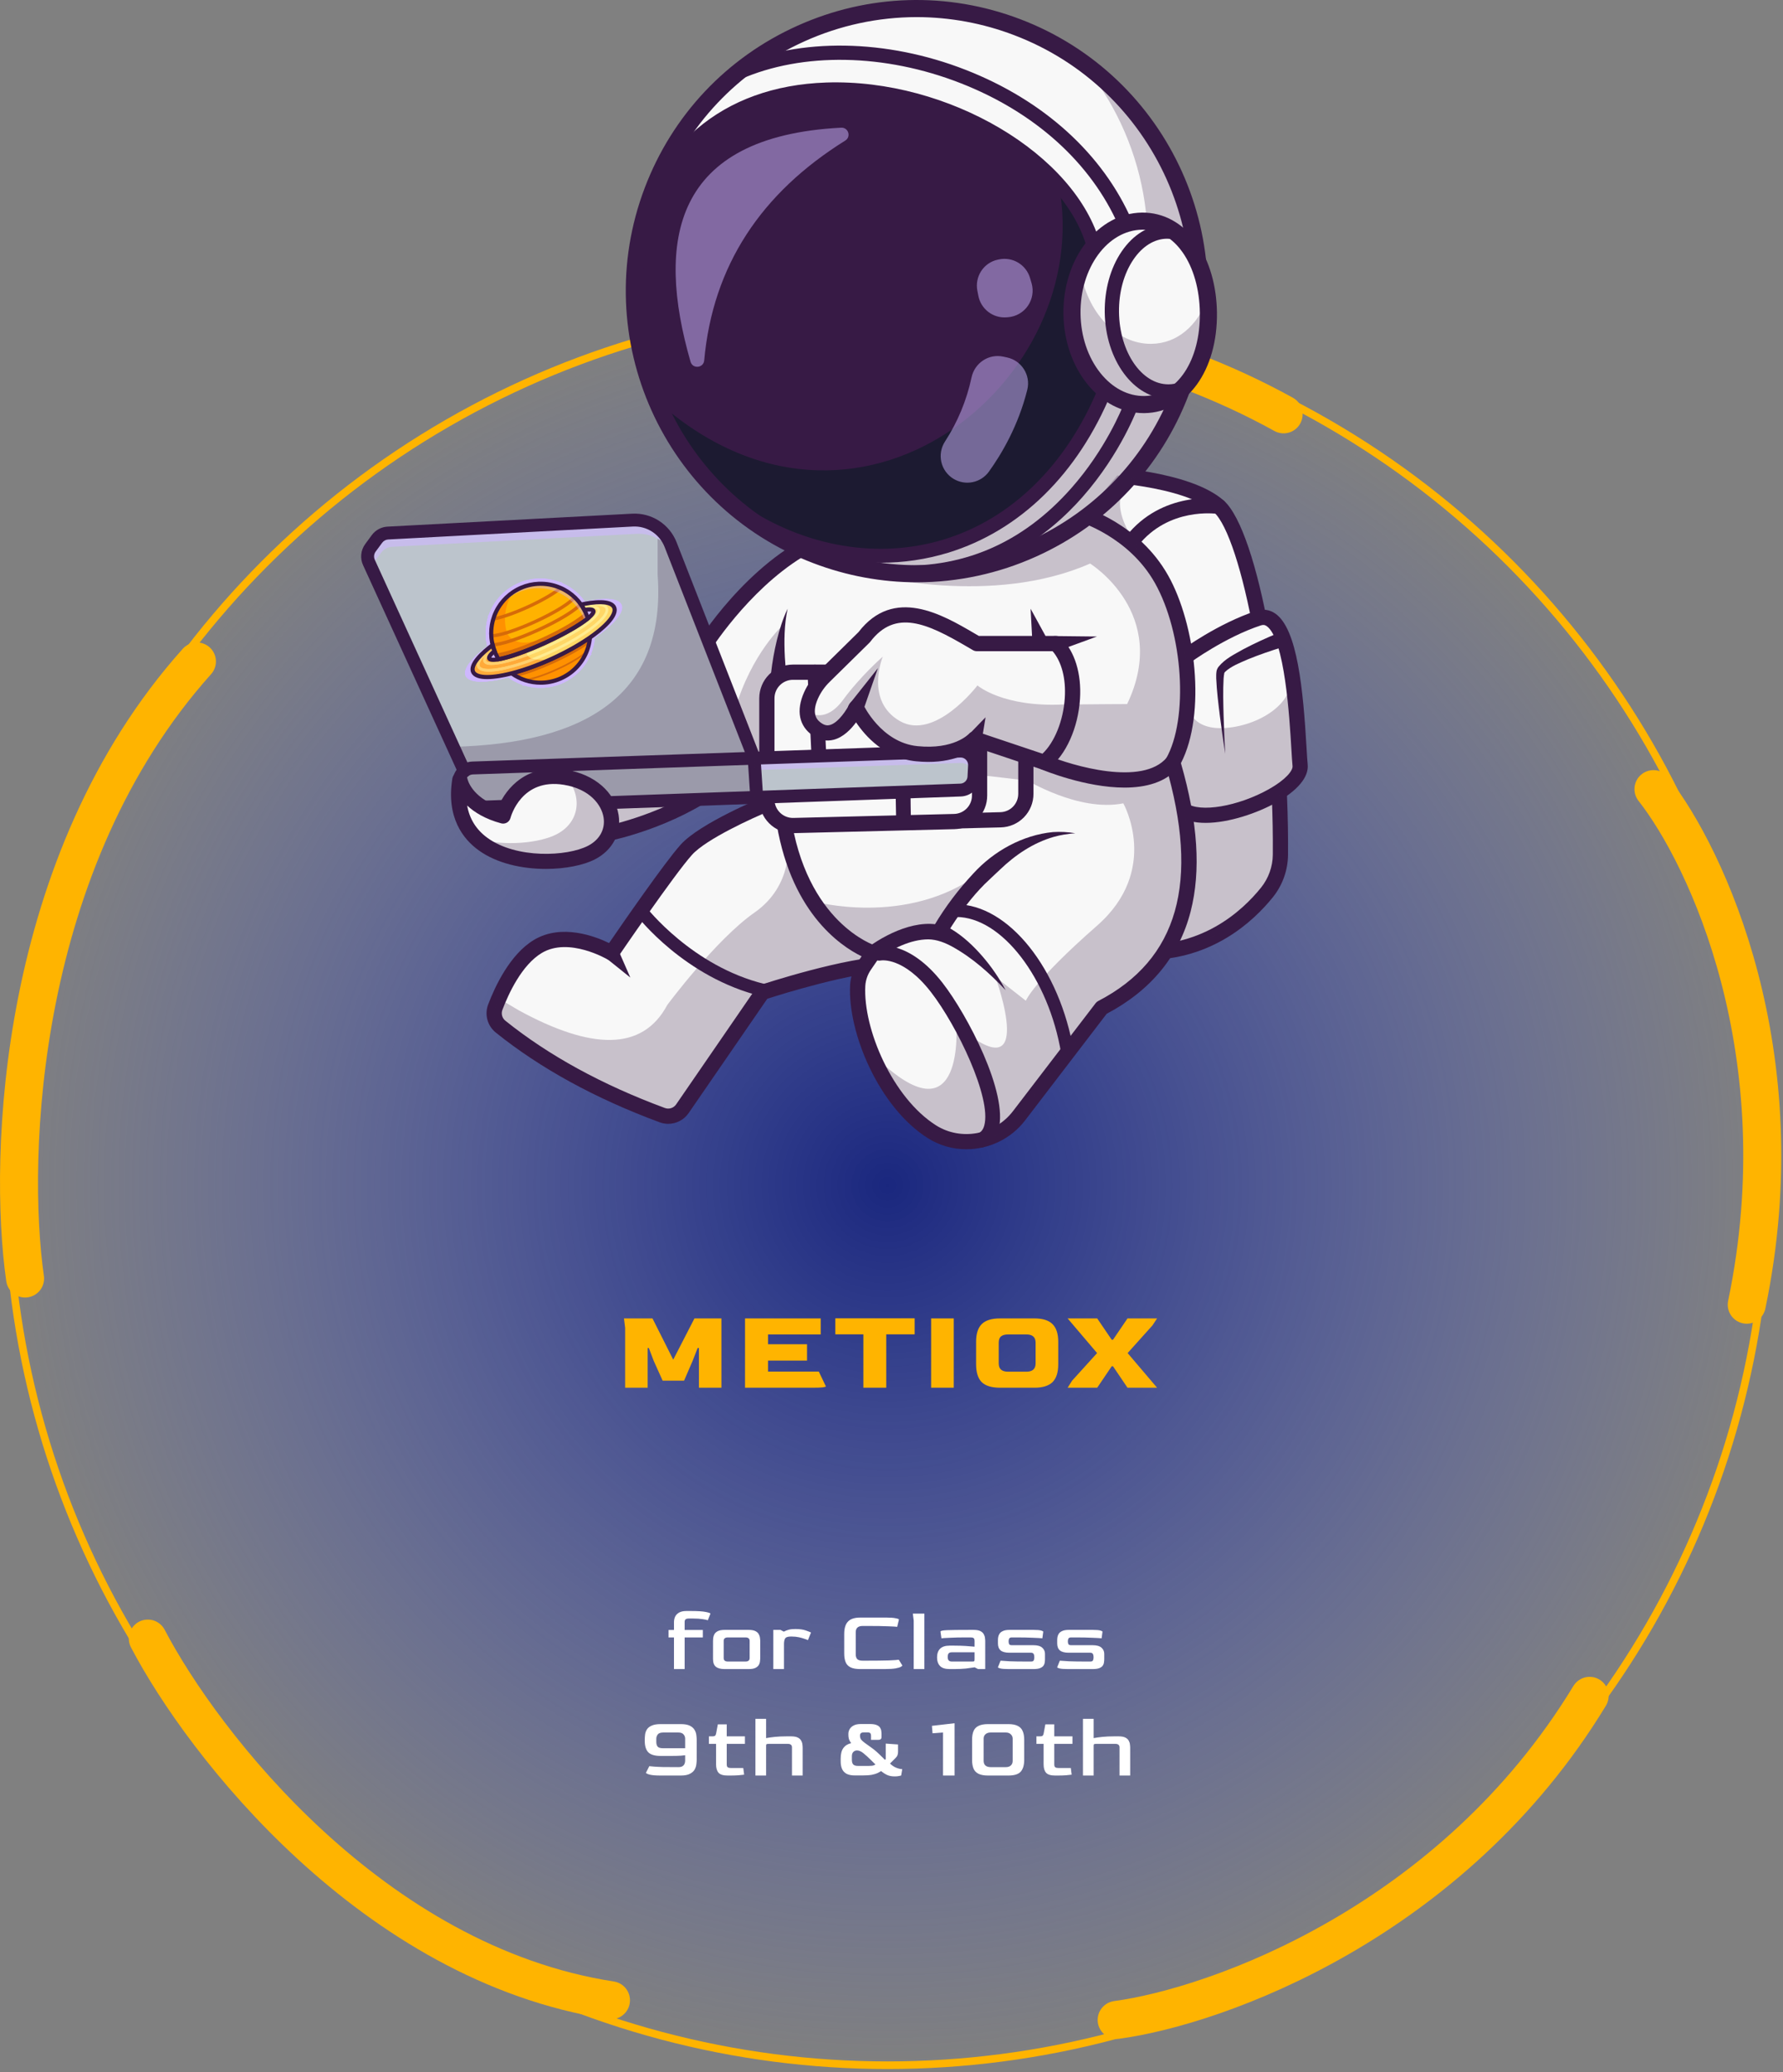 <svg width="469" height="545" viewBox="0 0 469 545" fill="none" xmlns="http://www.w3.org/2000/svg">
<rect x="0" y="0" width="469" height="545" fill="#808080" stroke="none"/>
<circle cx="233.461" cy="311.736" r="231.461" fill="url(#paint0_radial_1848_29401)" stroke="#FFB400" stroke-width="2"/>
<path d="M6.596 336.274C2.004 304.132 4.616 226.674 51.797 173.982" stroke="#FFB400" stroke-width="10" stroke-linecap="round"/>
<path d="M177.928 91.759C204.905 83.006 274.614 74.195 337.637 108.978" stroke="#FFB400" stroke-width="10" stroke-linecap="round"/>
<path d="M434.928 207.559C448.847 225.208 473.241 277.039 459.465 343.161" stroke="#FFB400" stroke-width="10" stroke-linecap="round"/>
<path d="M38.883 430.98C53.376 458.675 98.031 516.474 160.709 526.117" stroke="#FFB400" stroke-width="10" stroke-linecap="round"/>
<path d="M293.729 531.282C320.132 527.695 381.978 505.626 418.138 446.047" stroke="#FFB400" stroke-width="10" stroke-linecap="round"/>
<path d="M164.439 365V349.252L164.129 346.772H171.631L177.087 357.622L182.667 346.772H189.766V365H183.845V354.553H183.504L182.202 357.901L179.939 363.14H174.297L171.941 357.901L170.67 354.553H170.36V365H164.439ZM195.975 365V346.772H215.877V350.988H202.02V353.561H212.281V357.87H202.02V360.753H215.381L217.241 364.659C217.241 364.742 216.962 364.824 216.404 364.907C215.846 364.969 214.885 365 213.521 365H195.975ZM227.103 365V350.957H219.725V346.741H240.588V350.957H233.117V365H227.103ZM244.925 365V346.772H250.877V365H244.925ZM263.046 365C260.855 365 259.254 364.514 258.241 363.543C257.249 362.551 256.753 360.98 256.753 358.831V352.91C256.753 350.802 257.249 349.252 258.241 348.26C259.233 347.268 260.835 346.772 263.046 346.772H272.098C274.268 346.772 275.849 347.268 276.841 348.26C277.854 349.252 278.36 350.802 278.36 352.91V358.831C278.36 360.98 277.854 362.551 276.841 363.543C275.828 364.514 274.247 365 272.098 365H263.046ZM265.185 360.784H269.99C271.602 360.784 272.408 360.05 272.408 358.583V353.158C272.408 351.711 271.602 350.988 269.99 350.988H265.185C264.358 350.988 263.738 351.153 263.325 351.484C262.912 351.815 262.705 352.373 262.705 353.158V358.583C262.705 359.348 262.912 359.906 263.325 360.257C263.738 360.608 264.358 360.784 265.185 360.784ZM280.829 365L282.007 363.14L288.579 355.886L280.829 346.772H288.61L292.423 352.383H292.764L296.577 346.772H304.358L303.149 348.601L296.608 355.886L304.358 365H296.577L292.764 359.358H292.423L288.61 365H280.829Z" fill="#FFB400"/>
<path d="M177.283 439V430.674H175.857V428.719H177.283V426.672C177.283 426.151 177.383 425.668 177.582 425.223C177.797 424.778 178.142 424.418 178.617 424.142C179.108 423.866 179.752 423.728 180.549 423.728H181.699C183.539 423.728 184.858 423.812 185.655 423.981C186.468 424.15 186.874 424.295 186.874 424.418L186.184 426.166C185.923 426.059 185.456 425.959 184.781 425.867C184.106 425.76 183.294 425.706 182.343 425.706H181.193C180.81 425.706 180.526 425.775 180.342 425.913C180.173 426.051 180.089 426.289 180.089 426.626V428.719H184.873V430.674H180.089V439H177.283ZM190.588 439C189.561 439 188.794 438.793 188.288 438.379C187.797 437.965 187.552 437.29 187.552 436.355V431.64C187.552 431.41 187.567 431.134 187.598 430.812C187.644 430.475 187.751 430.145 187.92 429.823C188.104 429.501 188.403 429.233 188.817 429.018C189.246 428.803 189.837 428.696 190.588 428.696H196.936C197.703 428.696 198.293 428.803 198.707 429.018C199.121 429.233 199.412 429.501 199.581 429.823C199.765 430.145 199.872 430.475 199.903 430.812C199.949 431.134 199.972 431.41 199.972 431.64V436.056C199.972 436.332 199.949 436.639 199.903 436.976C199.872 437.313 199.765 437.635 199.581 437.942C199.397 438.249 199.098 438.502 198.684 438.701C198.27 438.9 197.687 439 196.936 439H190.588ZM191.462 437.022H196.062C196.813 437.022 197.189 436.715 197.189 436.102V431.594C197.189 430.981 196.813 430.674 196.062 430.674H191.462C190.726 430.674 190.358 430.981 190.358 431.594V436.102C190.358 436.715 190.726 437.022 191.462 437.022ZM203.414 439V428.696H205.3L206.174 429.156C206.573 428.941 207.002 428.773 207.462 428.65C207.922 428.527 208.505 428.466 209.21 428.466C210.329 428.466 211.234 428.589 211.924 428.834C212.629 429.079 213.097 429.263 213.327 429.386L212.522 431.387C212.338 431.295 212.031 431.18 211.602 431.042C211.188 430.889 210.697 430.751 210.13 430.628C209.563 430.505 208.942 430.444 208.267 430.444H208.014C207.278 430.444 206.795 430.59 206.565 430.881C206.35 431.172 206.235 431.655 206.22 432.33V439H203.414ZM226.269 439C225.181 439 224.33 438.847 223.716 438.54C223.103 438.233 222.674 437.773 222.428 437.16C222.183 436.547 222.06 435.788 222.06 434.883V429.754C222.06 428.282 222.39 427.201 223.049 426.511C223.709 425.806 224.782 425.453 226.269 425.453H233.192C234.25 425.453 235.055 425.514 235.607 425.637C236.175 425.744 236.458 425.859 236.458 425.982L235.998 427.891C235.738 427.845 234.963 427.799 233.675 427.753C232.403 427.692 230.547 427.661 228.109 427.661H226.936C225.71 427.661 225.096 428.205 225.096 429.294V435.159C225.096 435.68 225.227 436.087 225.487 436.378C225.763 436.654 226.246 436.792 226.936 436.792H227.879C230.425 436.792 232.395 436.769 233.79 436.723C235.201 436.662 236.075 436.6 236.412 436.539L237.355 438.057C237.355 438.134 237.225 438.249 236.964 438.402C236.719 438.555 236.259 438.693 235.584 438.816C234.91 438.939 233.936 439 232.663 439H226.269ZM240.342 439V426.258L240.112 424.418H243.148V439H240.342ZM249.794 439C248.629 439 247.786 438.732 247.264 438.195C246.743 437.643 246.482 436.892 246.482 435.941C246.482 434.944 246.751 434.178 247.287 433.641C247.839 433.104 248.675 432.836 249.794 432.836H250.967C252.117 432.836 253.152 432.867 254.072 432.928C254.992 432.989 255.751 433.051 256.349 433.112V431.594C256.349 431.456 256.334 431.318 256.303 431.18C256.273 431.027 256.181 430.904 256.027 430.812C255.874 430.72 255.613 430.674 255.245 430.674H254.095C252.424 430.674 251.029 430.705 249.909 430.766C248.79 430.812 248.031 430.858 247.632 430.904L247.379 429.156C247.379 428.941 247.962 428.811 249.127 428.765C250.293 428.719 252.24 428.696 254.969 428.696H256.119C256.886 428.696 257.476 428.803 257.89 429.018C258.304 429.233 258.596 429.501 258.764 429.823C258.948 430.145 259.056 430.475 259.086 430.812C259.132 431.134 259.155 431.41 259.155 431.64V439H257.269L256.372 438.54C255.728 438.647 254.954 438.755 254.049 438.862C253.145 438.954 252.11 439 250.944 439H249.794ZM250.392 437.022H255.659C255.997 437.022 256.196 436.991 256.257 436.93C256.319 436.869 256.349 436.677 256.349 436.355V434.584H250.392C249.978 434.584 249.687 434.684 249.518 434.883C249.365 435.082 249.288 435.397 249.288 435.826C249.288 436.255 249.38 436.562 249.564 436.746C249.748 436.93 250.024 437.022 250.392 437.022ZM265.328 439C264.301 439 263.572 438.946 263.143 438.839C262.714 438.732 262.499 438.624 262.499 438.517L263.189 436.792C263.634 436.838 264.446 436.892 265.627 436.953C266.823 436.999 268.295 437.022 270.043 437.022H271.193C271.576 437.022 271.814 436.922 271.906 436.723C272.013 436.508 272.067 436.225 272.067 435.872C272.067 435.519 272.006 435.236 271.883 435.021C271.776 434.806 271.546 434.699 271.193 434.699H265.535C264.462 434.699 263.687 434.5 263.212 434.101C262.737 433.687 262.499 433.074 262.499 432.261V431.341C262.499 431.126 262.522 430.873 262.568 430.582C262.614 430.291 262.729 429.999 262.913 429.708C263.097 429.417 263.396 429.179 263.81 428.995C264.224 428.796 264.799 428.696 265.535 428.696H271.883C272.803 428.696 273.455 428.75 273.838 428.857C274.221 428.964 274.413 429.072 274.413 429.179L274.183 430.904C273.738 430.858 272.918 430.812 271.722 430.766C270.526 430.705 269.062 430.674 267.329 430.674H266.179C265.796 430.674 265.55 430.781 265.443 430.996C265.351 431.195 265.305 431.433 265.305 431.709C265.305 432 265.351 432.246 265.443 432.445C265.55 432.629 265.796 432.721 266.179 432.721H271.837C272.88 432.721 273.646 432.936 274.137 433.365C274.628 433.794 274.873 434.339 274.873 434.998V436.355C274.873 436.631 274.85 436.922 274.804 437.229C274.773 437.536 274.666 437.827 274.482 438.103C274.298 438.364 273.999 438.578 273.585 438.747C273.171 438.916 272.588 439 271.837 439H265.328ZM280.915 439C279.888 439 279.159 438.946 278.73 438.839C278.301 438.732 278.086 438.624 278.086 438.517L278.776 436.792C279.221 436.838 280.033 436.892 281.214 436.953C282.41 436.999 283.882 437.022 285.63 437.022H286.78C287.163 437.022 287.401 436.922 287.493 436.723C287.6 436.508 287.654 436.225 287.654 435.872C287.654 435.519 287.593 435.236 287.47 435.021C287.363 434.806 287.133 434.699 286.78 434.699H281.122C280.049 434.699 279.274 434.5 278.799 434.101C278.324 433.687 278.086 433.074 278.086 432.261V431.341C278.086 431.126 278.109 430.873 278.155 430.582C278.201 430.291 278.316 429.999 278.5 429.708C278.684 429.417 278.983 429.179 279.397 428.995C279.811 428.796 280.386 428.696 281.122 428.696H287.47C288.39 428.696 289.042 428.75 289.425 428.857C289.808 428.964 290 429.072 290 429.179L289.77 430.904C289.325 430.858 288.505 430.812 287.309 430.766C286.113 430.705 284.649 430.674 282.916 430.674H281.766C281.383 430.674 281.137 430.781 281.03 430.996C280.938 431.195 280.892 431.433 280.892 431.709C280.892 432 280.938 432.246 281.03 432.445C281.137 432.629 281.383 432.721 281.766 432.721H287.424C288.467 432.721 289.233 432.936 289.724 433.365C290.215 433.794 290.46 434.339 290.46 434.998V436.355C290.46 436.631 290.437 436.922 290.391 437.229C290.36 437.536 290.253 437.827 290.069 438.103C289.885 438.364 289.586 438.578 289.172 438.747C288.758 438.916 288.175 439 287.424 439H280.915ZM173.851 467C172.548 467 171.605 466.931 171.022 466.793C170.439 466.655 170.064 466.494 169.895 466.31L170.792 464.539C171.037 464.57 171.444 464.608 172.011 464.654C172.578 464.7 173.376 464.738 174.403 464.769C175.446 464.784 176.787 464.792 178.428 464.792C178.919 464.792 179.287 464.708 179.532 464.539C179.793 464.37 179.969 464.163 180.061 463.918C180.168 463.657 180.222 463.404 180.222 463.159V461.664C180.084 461.679 179.708 461.718 179.095 461.779C178.497 461.825 177.562 461.848 176.289 461.848H173.782C172.233 461.848 171.145 461.526 170.516 460.882C169.903 460.223 169.596 459.226 169.596 457.892V457.57C169.596 457.11 169.627 456.642 169.688 456.167C169.765 455.676 169.933 455.232 170.194 454.833C170.455 454.434 170.869 454.112 171.436 453.867C172.003 453.606 172.778 453.476 173.759 453.476H179.072C180.115 453.476 180.92 453.622 181.487 453.913C182.054 454.204 182.461 454.572 182.706 455.017C182.967 455.462 183.12 455.914 183.166 456.374C183.227 456.834 183.258 457.233 183.258 457.57V462.883C183.258 463.19 183.227 463.573 183.166 464.033C183.12 464.493 182.974 464.953 182.729 465.413C182.484 465.858 182.07 466.233 181.487 466.54C180.92 466.847 180.115 467 179.072 467H173.851ZM174.449 459.824H180.222V457.294C180.222 456.865 180.076 456.489 179.785 456.167C179.509 455.845 179.057 455.684 178.428 455.684H174.449C173.744 455.684 173.261 455.86 173 456.213C172.755 456.566 172.632 456.926 172.632 457.294V458.168C172.632 458.689 172.747 459.096 172.977 459.387C173.207 459.678 173.698 459.824 174.449 459.824ZM191.391 467C190.226 467 189.429 466.755 188.999 466.264C188.57 465.773 188.355 465.037 188.355 464.056V458.674H186.469V456.696H187.435C187.727 456.696 187.934 456.65 188.056 456.558C188.194 456.466 188.294 456.282 188.355 456.006L188.815 453.545H191.161V456.696H195.945V458.674H191.161V464.079C191.161 464.462 191.253 464.715 191.437 464.838C191.621 464.961 191.897 465.022 192.265 465.022H195.508L195.738 466.77C195.416 466.816 194.926 466.87 194.266 466.931C193.607 466.977 192.886 467 192.104 467H191.391ZM198.709 467V452.096H201.515V457.156C202.159 457.033 202.933 456.926 203.838 456.834C204.743 456.742 205.778 456.696 206.943 456.696H208.093C208.86 456.696 209.45 456.803 209.864 457.018C210.278 457.233 210.569 457.501 210.738 457.823C210.922 458.145 211.029 458.475 211.06 458.812C211.106 459.134 211.129 459.41 211.129 459.64V467H208.323V459.594C208.323 458.981 207.955 458.674 207.219 458.674H202.205C201.914 458.674 201.722 458.705 201.63 458.766C201.553 458.812 201.515 458.95 201.515 459.18V467H198.709ZM235.371 467.23C234.574 467.23 233.907 467.107 233.37 466.862C232.833 466.617 232.297 466.272 231.76 465.827C231.484 466.011 231.154 466.195 230.771 466.379C230.403 466.548 229.905 466.693 229.276 466.816C228.647 466.923 227.827 466.977 226.815 466.977H224.883C223.932 466.977 223.181 466.824 222.629 466.517C222.092 466.21 221.709 465.781 221.479 465.229C221.249 464.677 221.134 464.033 221.134 463.297V462.515C221.134 461.319 221.372 460.399 221.847 459.755C222.322 459.111 223.005 458.689 223.894 458.49C223.725 458.275 223.557 457.992 223.388 457.639C223.235 457.271 223.158 456.826 223.158 456.305V455.983C223.158 455.615 223.258 455.239 223.457 454.856C223.672 454.457 224.017 454.128 224.492 453.867C224.967 453.591 225.619 453.453 226.447 453.453H228.839C229.606 453.453 230.196 453.545 230.61 453.729C231.024 453.898 231.315 454.12 231.484 454.396C231.668 454.672 231.775 454.956 231.806 455.247C231.852 455.538 231.875 455.799 231.875 456.029V456.88C231.875 457.141 231.798 457.332 231.645 457.455C231.507 457.562 231.315 457.616 231.07 457.616H229.115V456.489C229.115 456.228 229.054 456.029 228.931 455.891C228.808 455.738 228.594 455.661 228.287 455.661H227.16C226.823 455.661 226.577 455.738 226.424 455.891C226.286 456.029 226.217 456.228 226.217 456.489C226.217 456.918 226.309 457.263 226.493 457.524C226.677 457.769 227.007 458.068 227.482 458.421C228.034 458.804 228.578 459.195 229.115 459.594C229.667 459.977 230.181 460.384 230.656 460.813C230.901 461.028 231.17 461.281 231.461 461.572C231.752 461.848 232.021 462.109 232.266 462.354C232.511 462.599 232.672 462.768 232.749 462.86L232.979 462.699V458.605L236.222 458.835V460.767C236.222 461.089 236.176 461.373 236.084 461.618C236.007 461.863 235.839 462.116 235.578 462.377C235.333 462.622 235.087 462.868 234.842 463.113C234.597 463.358 234.351 463.604 234.106 463.849C234.643 464.37 235.21 464.746 235.808 464.976C236.421 465.206 236.927 465.321 237.326 465.321L237.05 466.977C236.927 467.038 236.713 467.092 236.406 467.138C236.115 467.199 235.77 467.23 235.371 467.23ZM225.665 464.47H228.54C229.169 464.47 229.606 464.416 229.851 464.309C230.112 464.202 230.257 464.133 230.288 464.102C229.905 463.734 229.445 463.282 228.908 462.745C228.371 462.208 227.766 461.664 227.091 461.112C226.508 460.637 225.956 460.399 225.435 460.399C225.036 460.399 224.707 460.537 224.446 460.813C224.201 461.074 224.078 461.434 224.078 461.894V462.86C224.078 463.427 224.201 463.841 224.446 464.102C224.691 464.347 225.098 464.47 225.665 464.47ZM248.054 467V455.684L245.294 455.891L245.133 453.936L251.09 453.246V467H248.054ZM259.908 467C258.834 467 257.991 466.847 257.378 466.54C256.764 466.233 256.327 465.773 256.067 465.16C255.821 464.547 255.699 463.788 255.699 462.883V457.57C255.699 456.681 255.821 455.937 256.067 455.339C256.312 454.726 256.741 454.266 257.355 453.959C257.968 453.637 258.819 453.476 259.908 453.476H265.221C266.294 453.476 267.13 453.637 267.728 453.959C268.341 454.266 268.77 454.726 269.016 455.339C269.276 455.937 269.407 456.681 269.407 457.57V462.883C269.407 464.232 269.108 465.26 268.51 465.965C267.912 466.655 266.815 467 265.221 467H259.908ZM260.575 464.792H264.577C265.144 464.792 265.581 464.646 265.888 464.355C266.21 464.064 266.371 463.665 266.371 463.159V457.294C266.371 456.849 266.21 456.474 265.888 456.167C265.566 455.845 265.129 455.684 264.577 455.684H260.575C260.023 455.684 259.578 455.83 259.241 456.121C258.903 456.412 258.735 456.803 258.735 457.294V463.159C258.735 463.68 258.896 464.087 259.218 464.378C259.555 464.654 260.007 464.792 260.575 464.792ZM277.545 467C276.38 467 275.583 466.755 275.153 466.264C274.724 465.773 274.509 465.037 274.509 464.056V458.674H272.623V456.696H273.589C273.881 456.696 274.088 456.65 274.21 456.558C274.348 456.466 274.448 456.282 274.509 456.006L274.969 453.545H277.315V456.696H282.099V458.674H277.315V464.079C277.315 464.462 277.407 464.715 277.591 464.838C277.775 464.961 278.051 465.022 278.419 465.022H281.662L281.892 466.77C281.57 466.816 281.08 466.87 280.42 466.931C279.761 466.977 279.04 467 278.258 467H277.545ZM284.863 467V452.096H287.669V457.156C288.313 457.033 289.087 456.926 289.992 456.834C290.896 456.742 291.931 456.696 293.097 456.696H294.247C295.013 456.696 295.604 456.803 296.018 457.018C296.432 457.233 296.723 457.501 296.892 457.823C297.076 458.145 297.183 458.475 297.214 458.812C297.26 459.134 297.283 459.41 297.283 459.64V467H294.477V459.594C294.477 458.981 294.109 458.674 293.373 458.674H288.359C288.067 458.674 287.876 458.705 287.784 458.766C287.707 458.812 287.669 458.95 287.669 459.18V467H284.863Z" fill="white"/>
<path d="M234.159 253.499C233.184 253.516 232.132 253.582 231.017 253.694C219.077 254.871 200.556 260.997 200.556 260.997L179.491 291.624C178.918 292.453 178.085 293.068 177.124 293.373C176.163 293.677 175.128 293.654 174.182 293.307C157.898 287.281 143.609 279.628 131.674 270.037C130.93 269.44 130.393 268.623 130.142 267.702C129.891 266.781 129.937 265.804 130.275 264.912C130.536 264.229 130.842 263.463 131.192 262.636C133.152 258.085 136.573 251.856 141.505 248.913C149.769 243.987 160.853 250.647 160.853 250.647C160.853 250.647 175.659 228.922 180.518 223.508C185.376 218.093 201.718 211.432 201.718 211.432L230.918 232.074C230.918 232.074 245.638 253.316 234.159 253.499Z" fill="#F8F8F8"/>
<path d="M336.8 224.821C336.765 228.431 335.512 231.924 333.246 234.734C327.926 241.344 316.369 251.928 297.837 250.295C293.594 249.923 289.862 246.985 286.585 242.315C269.23 217.618 264.516 144.373 264.516 144.373L288.534 124.658C288.534 124.658 311.998 125.485 320.609 133.194C324.369 136.56 328.123 147.722 331.072 162.577C332.538 169.963 333.81 178.266 334.777 186.98C335.548 193.915 336.126 201.102 336.465 208.293C336.733 213.842 336.841 219.39 336.8 224.821Z" fill="#F8F8F8"/>
<path d="M301.642 252.467C300.35 252.467 299.024 252.408 297.663 252.289C285.608 251.227 276.037 232.567 269.216 196.829C264.251 170.822 262.536 144.762 262.52 144.502C262.499 144.238 262.531 143.972 262.614 143.719C262.697 143.467 262.829 143.234 263.003 143.033C263.177 142.833 263.388 142.669 263.626 142.551C263.864 142.433 264.123 142.363 264.388 142.346C264.653 142.329 264.918 142.365 265.169 142.452C265.42 142.538 265.651 142.674 265.849 142.851C266.047 143.027 266.208 143.242 266.323 143.481C266.437 143.721 266.503 143.98 266.516 144.245C266.533 144.503 268.235 170.343 273.155 196.11C279.418 228.905 288.246 247.44 298.015 248.3C315.671 249.852 326.69 239.682 331.688 233.481C333.669 231.02 334.765 227.964 334.799 224.804C335.142 184.065 326.549 141.202 319.273 134.687C311.307 127.553 288.696 126.668 288.468 126.66C287.938 126.642 287.436 126.413 287.074 126.024C286.712 125.636 286.519 125.119 286.537 124.589C286.556 124.058 286.785 123.556 287.173 123.194C287.562 122.832 288.078 122.639 288.609 122.657C289.597 122.692 312.9 123.605 321.944 131.704C330.945 139.764 339.139 185.025 338.804 224.838C338.761 228.901 337.353 232.833 334.806 235.999C329.692 242.341 318.833 252.465 301.642 252.467Z" fill="#371A45"/>
<path d="M336.466 208.295C328.963 213.138 315.929 216.621 310.893 212.821L311.525 186.12L311.851 172.709C311.851 172.709 321.269 165.789 331.076 162.579C335.608 161.097 338.135 167.738 339.612 176.016C339.629 176.116 339.645 176.227 339.668 176.341C341.334 185.916 341.628 197.534 341.995 201.299C342.208 203.53 339.925 206.057 336.466 208.295Z" fill="#F8F8F8"/>
<path d="M317.117 216.435C314.191 216.435 311.574 215.85 309.676 214.418C309.26 214.095 308.989 213.621 308.92 213.1C308.851 212.578 308.989 212.051 309.306 211.631C309.623 211.211 310.093 210.932 310.613 210.856C311.134 210.779 311.663 210.91 312.088 211.221C315.534 213.822 325.66 212.118 333.76 207.576C338.203 205.083 340.105 202.676 339.989 201.491C339.887 200.449 339.794 198.89 339.677 196.91C339.206 188.982 337.954 167.924 333.163 164.663C332.694 164.345 332.267 164.291 331.687 164.481C322.313 167.55 313.112 174.253 313.02 174.32C312.808 174.481 312.567 174.597 312.31 174.663C312.053 174.729 311.785 174.744 311.522 174.706C311.259 174.667 311.007 174.577 310.779 174.44C310.552 174.304 310.354 174.123 310.197 173.909C310.04 173.695 309.927 173.452 309.864 173.194C309.802 172.936 309.792 172.668 309.834 172.406C309.876 172.144 309.97 171.893 310.11 171.667C310.25 171.442 310.434 171.246 310.65 171.092C311.045 170.802 320.446 163.947 330.442 160.674C332.199 160.1 333.92 160.334 335.416 161.353C341.339 165.383 342.785 181.698 343.674 196.672C343.789 198.607 343.879 200.134 343.975 201.101C344.294 204.365 341.363 207.905 335.72 211.07C330.797 213.83 323.285 216.435 317.117 216.435Z" fill="#371A45"/>
<g opacity="0.25">
<path d="M336.463 208.292C336.73 213.84 336.846 219.388 336.801 224.819C336.766 228.43 335.514 231.922 333.247 234.732C327.927 241.343 316.37 251.926 297.838 250.293C293.595 249.922 289.863 246.984 286.586 242.313C286.892 231.495 288.402 230.701 289.602 220.188C290.896 208.793 293.117 201.389 294.6 199.724L311.521 186.117L312.333 185.467C312.333 185.467 312.932 191.809 321.629 191.509C326.094 191.353 331.132 189.732 334.775 186.977C338.228 184.361 340.423 180.724 339.662 176.336C341.327 185.911 341.622 197.528 341.988 201.294C342.205 203.527 339.922 206.054 336.463 208.292Z" fill="#371A45"/>
</g>
<path d="M337.456 170.179C334.365 171.124 331.238 172.194 328.245 173.418C326.192 174.32 323.815 175.219 322.245 176.717C322.17 176.79 322.151 176.842 322.093 176.905C322.093 176.944 322.065 176.931 322.053 176.971C321.955 177.463 321.889 177.96 321.856 178.461C321.673 181.68 321.77 185.019 321.856 188.315C321.957 191.623 322.097 194.931 322.277 198.241C321.778 194.965 321.315 191.682 320.887 188.392C320.481 185.09 320.055 181.821 319.912 178.423C319.912 177.881 319.894 177.256 319.974 176.701C320.006 176.248 320.243 175.758 320.502 175.401C322.294 173.21 324.684 172.111 327.004 170.786C330.005 169.203 333.034 167.823 336.167 166.517C338.704 165.571 340.043 169.319 337.46 170.184L337.456 170.179Z" fill="#371A45"/>
<path d="M175.762 295.59C174.987 295.59 174.219 295.452 173.493 295.182C156.627 288.946 142.137 281.01 130.424 271.598C129.348 270.737 128.573 269.557 128.21 268.228C127.847 266.899 127.916 265.488 128.405 264.2C130.197 259.472 134.149 250.98 140.482 247.197C147.735 242.87 156.572 246.274 160.212 248.044C163.663 243.013 174.829 226.855 179.031 222.173C184.14 216.481 200.277 209.856 200.961 209.577C201.452 209.376 202.004 209.378 202.494 209.584C202.984 209.789 203.372 210.181 203.573 210.672C203.774 211.164 203.772 211.716 203.567 212.206C203.361 212.696 202.969 213.084 202.478 213.285C198.052 215.091 185.748 220.691 182.017 224.847C177.301 230.102 162.661 251.562 162.511 251.778C162.224 252.2 161.785 252.496 161.286 252.606C160.787 252.715 160.264 252.629 159.826 252.366C159.728 252.307 149.653 246.391 142.536 250.632C137.244 253.79 133.759 261.374 132.153 265.614C131.964 266.112 131.938 266.657 132.078 267.17C132.219 267.684 132.518 268.139 132.934 268.472C144.312 277.613 158.424 285.335 174.883 291.422C175.411 291.618 175.989 291.632 176.526 291.462C177.063 291.292 177.528 290.947 177.847 290.484L198.913 259.857C199.161 259.497 199.519 259.228 199.934 259.091C200.849 258.789 222.48 251.68 234.129 251.493C235.863 251.464 236.188 250.849 236.288 250.646C237.758 247.785 232.973 238.549 229.276 233.207C229.114 232.992 228.997 232.746 228.933 232.484C228.868 232.222 228.857 231.95 228.901 231.684C228.944 231.418 229.04 231.163 229.184 230.936C229.328 230.708 229.517 230.511 229.738 230.358C229.96 230.205 230.211 230.098 230.475 230.043C230.739 229.989 231.011 229.989 231.275 230.043C231.54 230.096 231.79 230.203 232.012 230.355C232.234 230.508 232.423 230.704 232.568 230.932C234.328 233.472 242.949 246.447 239.85 252.48C239.158 253.828 237.615 255.446 234.193 255.501C224.224 255.661 205.506 261.511 201.828 262.692L181.147 292.757C180.546 293.631 179.742 294.345 178.804 294.839C177.866 295.332 176.822 295.59 175.762 295.59Z" fill="#371A45"/>
<g opacity="0.25">
<path d="M234.948 244.336C234.948 245.585 234.114 246.28 233.142 248.779C232.737 249.818 231.971 251.611 231.02 253.694C219.081 254.871 200.56 260.997 200.56 260.997L179.495 291.624C178.922 292.453 178.089 293.068 177.128 293.373C176.167 293.677 175.132 293.654 174.185 293.307C157.902 287.281 143.613 279.629 131.678 270.037C130.934 269.44 130.397 268.623 130.146 267.702C129.894 266.781 129.941 265.804 130.279 264.912C130.54 264.229 130.846 263.463 131.196 262.636L136.583 265.807C155.298 275.993 168.926 276.703 175.524 264.324C175.524 264.324 188.296 247.109 198.497 240C208.697 232.892 207.321 221.562 207.321 221.562L231.895 241.277C232.726 241.976 234.948 243.087 234.948 244.336Z" fill="#371A45"/>
</g>
<path d="M200.792 262.108C200.659 262.108 200.526 262.092 200.397 262.061C180.064 257.119 167.762 241.208 167.249 240.533C167.116 240.359 167.019 240.16 166.963 239.949C166.908 239.737 166.894 239.517 166.923 239.3C166.953 239.083 167.024 238.874 167.134 238.685C167.244 238.496 167.391 238.331 167.565 238.198C167.739 238.065 167.937 237.969 168.149 237.913C168.36 237.857 168.581 237.843 168.797 237.872C169.014 237.902 169.223 237.974 169.412 238.084C169.601 238.194 169.767 238.34 169.899 238.514C170.034 238.688 182.042 254.17 201.184 258.823C201.58 258.919 201.927 259.157 202.16 259.491C202.393 259.826 202.494 260.234 202.446 260.639C202.398 261.044 202.203 261.417 201.898 261.688C201.593 261.958 201.2 262.108 200.792 262.108V262.108Z" fill="#371A45"/>
<path d="M160.328 219.108C160.328 219.108 176.071 215.876 188.547 206.711L157.887 209.046" fill="#F8F8F8"/>
<g opacity="0.25">
<path d="M160.326 219.108C160.326 219.108 176.069 215.876 188.545 206.711L157.885 209.046" fill="#371A45"/>
</g>
<path d="M160.328 221.111C159.832 221.11 159.354 220.925 158.987 220.593C158.619 220.26 158.388 219.803 158.338 219.31C158.289 218.816 158.423 218.322 158.717 217.923C159.01 217.523 159.441 217.247 159.927 217.147C160.08 217.115 175.404 213.883 187.363 205.098C187.792 204.795 188.322 204.672 188.84 204.756C189.358 204.841 189.822 205.125 190.133 205.547C190.444 205.97 190.576 206.498 190.501 207.018C190.427 207.537 190.151 208.007 189.734 208.325C177.056 217.644 161.393 220.934 160.732 221.069C160.599 221.097 160.464 221.111 160.328 221.111V221.111Z" fill="#371A45"/>
<path d="M289.787 265.067L268.045 293.478C262.627 300.559 252.673 302.441 245.137 297.676C238.451 293.45 232.802 285.559 229.326 277.239C226.717 271.014 225.328 264.545 225.617 259.174C225.734 257.276 226.371 255.447 227.459 253.887L229.692 250.628C229.692 250.628 210.138 244.668 205.928 214.163V206.199C205.928 206.199 195.749 205.522 195.004 204.194C194.26 202.867 184.848 170.474 184.848 170.474C184.848 170.474 197.599 149.731 215.925 141.684C224.566 137.892 236.634 136.436 246.969 135.953C258.554 135.411 267.967 136.103 267.967 136.103L284.26 135.242C284.26 135.242 298.117 139.191 305.519 152.33C312.921 165.469 315.149 188.667 308.485 200.49C317.144 229.946 313.428 252.81 289.787 265.067Z" fill="#F8F8F8"/>
<path d="M254.181 302.277C250.601 302.286 247.092 301.277 244.064 299.367C231.169 291.206 222.94 271.578 223.614 259.066C223.752 256.801 224.511 254.619 225.806 252.756L226.646 251.529C220.998 248.783 207.426 239.665 203.943 214.435C203.93 214.344 203.924 214.253 203.924 214.162V208.06C194.432 207.276 193.674 205.921 193.256 205.172C192.515 203.844 186.462 183.213 182.92 171.038C182.842 170.77 182.82 170.488 182.858 170.211C182.895 169.935 182.99 169.669 183.136 169.431C183.671 168.564 196.432 148.063 215.117 139.856C233.685 131.701 266.711 134.011 268.107 134.113C268.632 134.157 269.119 134.407 269.462 134.808C269.805 135.208 269.976 135.729 269.937 136.255C269.899 136.781 269.655 137.27 269.257 137.617C268.86 137.964 268.342 138.14 267.815 138.107C267.482 138.084 234.381 135.769 216.727 143.526C201.113 150.383 189.459 167.097 187.019 170.798C190.36 182.272 195.516 199.731 196.637 202.901C198.03 203.405 202.426 203.968 206.058 204.211C206.565 204.245 207.04 204.47 207.387 204.841C207.734 205.212 207.928 205.701 207.928 206.209V214.031C211.956 242.815 230.09 248.666 230.273 248.722C230.574 248.813 230.849 248.975 231.076 249.192C231.302 249.41 231.475 249.678 231.579 249.975C231.683 250.271 231.716 250.588 231.674 250.9C231.633 251.212 231.519 251.509 231.341 251.769L229.109 255.026C228.23 256.281 227.712 257.753 227.612 259.282C226.997 270.66 234.819 288.777 246.203 295.983C252.774 300.143 261.667 298.508 266.448 292.262L288.194 263.855C288.373 263.621 288.601 263.43 288.862 263.294C309.885 252.398 315.669 232.04 306.56 201.057C306.485 200.801 306.461 200.531 306.492 200.265C306.522 199.999 306.605 199.742 306.737 199.509C312.665 188.992 311.226 166.545 303.774 153.318C296.884 141.089 283.835 137.207 283.708 137.172C283.197 137.026 282.765 136.684 282.507 136.219C282.249 135.755 282.186 135.207 282.332 134.697C282.478 134.186 282.82 133.754 283.285 133.496C283.749 133.238 284.297 133.175 284.807 133.321C285.406 133.491 299.545 137.656 307.263 151.355C314.488 164.177 317.35 187.714 310.632 200.723C315.099 216.241 315.933 229.005 313.185 239.733C310.186 251.436 302.759 260.487 291.104 266.644L269.63 294.702C265.855 299.627 260.04 302.277 254.181 302.277Z" fill="#371A45"/>
<path d="M220.747 176.336H262.985C264.804 176.336 266.548 177.058 267.833 178.344C269.119 179.63 269.841 181.374 269.841 183.192V208.766C269.841 210.555 269.142 212.273 267.893 213.553C266.644 214.834 264.944 215.576 263.155 215.621L220.917 216.668C220.002 216.691 219.093 216.53 218.241 216.196C217.39 215.862 216.614 215.36 215.959 214.722C215.304 214.083 214.784 213.319 214.429 212.477C214.074 211.634 213.891 210.728 213.891 209.813V183.192C213.891 181.374 214.613 179.63 215.899 178.344C217.184 177.058 218.928 176.336 220.747 176.336V176.336Z" fill="#F8F8F8"/>
<path d="M220.738 218.676C218.39 218.674 216.138 217.739 214.479 216.078C212.819 214.417 211.887 212.164 211.887 209.816V183.193C211.89 180.844 212.824 178.592 214.485 176.932C216.145 175.271 218.397 174.337 220.745 174.334H262.984C265.332 174.337 267.584 175.271 269.245 176.932C270.905 178.592 271.84 180.844 271.843 183.193V208.766C271.856 211.081 270.956 213.309 269.34 214.966C267.723 216.624 265.519 217.578 263.204 217.623L220.965 218.67C220.889 218.674 220.814 218.676 220.738 218.676ZM220.745 178.339C219.459 178.341 218.225 178.852 217.315 179.762C216.405 180.672 215.893 181.906 215.892 183.193V209.816C215.892 210.464 216.021 211.105 216.272 211.702C216.524 212.299 216.892 212.839 217.356 213.291C217.819 213.744 218.368 214.099 218.971 214.335C219.574 214.572 220.218 214.686 220.866 214.67L263.104 213.622C264.373 213.597 265.581 213.074 266.467 212.166C267.353 211.258 267.846 210.037 267.839 208.768V183.195C267.837 181.908 267.325 180.674 266.415 179.764C265.505 178.854 264.271 178.343 262.984 178.341L220.745 178.339Z" fill="#371A45"/>
<path d="M208.573 176.801H250.811C252.63 176.801 254.374 177.524 255.66 178.81C256.945 180.096 257.668 181.84 257.668 183.658V209.231C257.668 211.021 256.969 212.739 255.72 214.02C254.47 215.3 252.77 216.042 250.982 216.086L208.743 217.134C207.829 217.157 206.919 216.996 206.067 216.662C205.216 216.328 204.44 215.826 203.785 215.187C203.131 214.549 202.61 213.785 202.255 212.942C201.9 212.1 201.717 211.194 201.717 210.279V183.658C201.717 182.758 201.894 181.866 202.238 181.034C202.583 180.202 203.088 179.446 203.725 178.809C204.361 178.173 205.117 177.667 205.949 177.323C206.781 176.978 207.672 176.801 208.573 176.801V176.801Z" fill="#F8F8F8"/>
<path d="M237.679 218.36C237.172 218.36 236.685 218.162 236.322 217.808C235.959 217.453 235.749 216.971 235.737 216.464C235.653 213.03 235.551 207.649 235.649 204.876C232.604 204.117 223.471 202.909 215.263 202.058C214.8 202.011 214.37 201.798 214.051 201.46C213.731 201.122 213.543 200.681 213.522 200.216L212.411 176.891C212.393 176.633 212.426 176.373 212.51 176.128C212.593 175.883 212.725 175.657 212.897 175.463C213.069 175.27 213.278 175.113 213.512 175.001C213.745 174.889 213.999 174.825 214.258 174.813C214.516 174.8 214.775 174.84 215.018 174.929C215.261 175.018 215.484 175.155 215.674 175.331C215.864 175.507 216.016 175.72 216.123 175.956C216.229 176.192 216.287 176.447 216.294 176.706L217.325 198.365C237.848 200.545 238.706 201.738 239.226 202.459C239.399 202.696 239.518 202.967 239.578 203.254C239.638 203.54 239.637 203.837 239.574 204.123C239.441 204.971 239.492 211.025 239.623 216.368C239.636 216.883 239.443 217.382 239.088 217.755C238.732 218.129 238.243 218.345 237.728 218.358L237.679 218.36ZM235.779 203.285C235.77 203.327 235.762 203.37 235.756 203.412C235.763 203.364 235.771 203.322 235.779 203.281V203.285Z" fill="#371A45"/>
<path d="M208.567 219.139C206.219 219.137 203.967 218.202 202.307 216.541C200.647 214.88 199.715 212.628 199.715 210.279V183.655C199.718 181.307 200.652 179.055 202.313 177.395C203.973 175.734 206.225 174.8 208.573 174.797H250.812C253.161 174.8 255.412 175.734 257.073 177.395C258.734 179.055 259.668 181.307 259.671 183.655V209.229C259.684 211.544 258.785 213.772 257.168 215.429C255.551 217.087 253.347 218.041 251.032 218.085L208.793 219.133L208.567 219.139ZM208.573 178.802C207.287 178.803 206.053 179.315 205.143 180.225C204.233 181.135 203.721 182.369 203.719 183.655V210.279C203.719 210.927 203.849 211.568 204.1 212.165C204.352 212.761 204.72 213.302 205.184 213.754C205.647 214.206 206.197 214.561 206.799 214.798C207.402 215.035 208.046 215.149 208.694 215.133L250.932 214.085C252.201 214.06 253.409 213.537 254.295 212.629C255.18 211.721 255.673 210.5 255.666 209.231V183.658C255.664 182.371 255.152 181.137 254.242 180.227C253.333 179.317 252.099 178.806 250.812 178.804L208.573 178.802Z" fill="#371A45"/>
<path d="M256.344 201.402L256.189 204.335C256.139 205.248 255.75 206.111 255.098 206.752C254.445 207.394 253.576 207.768 252.662 207.802L198.92 209.718L124.637 212.373C124.155 212.39 123.674 212.312 123.222 212.142C122.77 211.973 122.356 211.716 122.003 211.386C121.651 211.057 121.367 210.66 121.168 210.221C120.969 209.781 120.859 209.306 120.844 208.824L120.75 205.776C120.732 205.209 120.846 204.645 121.084 204.131C121.322 203.616 121.677 203.163 122.121 202.81H122.127C122.738 202.31 123.497 202.025 124.287 201.999L198.371 199.428H198.521L252.557 197.551C253.064 197.533 253.57 197.621 254.042 197.81C254.513 197.998 254.941 198.282 255.297 198.644C255.653 199.006 255.93 199.438 256.11 199.913C256.29 200.388 256.37 200.895 256.344 201.402V201.402Z" fill="#BCC4CC"/>
<g opacity="0.61">
<path d="M256.339 201.402L256.231 203.435C256.024 202.623 255.546 201.906 254.876 201.403C254.206 200.9 253.384 200.641 252.547 200.67L198.569 202.547L198.492 199.426L252.555 197.549C253.063 197.532 253.568 197.62 254.04 197.809C254.511 197.997 254.939 198.282 255.294 198.644C255.65 199.006 255.927 199.438 256.107 199.913C256.286 200.388 256.366 200.895 256.339 201.402V201.402Z" fill="#CEB7FF"/>
</g>
<path d="M199.033 209.442L198.91 209.431L122.128 202.811H122.121L119.207 196.431L97.039 147.937C96.755 147.32 96.642 146.638 96.711 145.962C96.781 145.286 97.03 144.641 97.433 144.094L99.155 141.75C99.491 141.297 99.922 140.924 100.419 140.658C100.916 140.392 101.466 140.24 102.029 140.212L166.383 136.807C168.519 136.693 170.636 137.255 172.434 138.414C174.231 139.573 175.618 141.268 176.396 143.26L176.529 143.594L198.372 199.434L198.749 205.171L199.033 209.442Z" fill="#BCC4CC"/>
<g opacity="0.61">
<path d="M198.429 200.353L177.503 146.861C176.724 144.869 175.338 143.174 173.54 142.015C171.743 140.857 169.626 140.294 167.49 140.408L103.136 143.816C102.573 143.845 102.023 143.999 101.527 144.266C101.031 144.533 100.6 144.907 100.265 145.361L98.543 147.703C98.128 148.267 97.876 148.934 97.816 149.631L97.035 147.937C96.751 147.32 96.638 146.638 96.707 145.962C96.777 145.286 97.026 144.641 97.429 144.094L99.151 141.75C99.487 141.297 99.918 140.924 100.415 140.658C100.912 140.392 101.462 140.24 102.025 140.212L166.379 136.807C168.515 136.693 170.632 137.255 172.43 138.414C174.227 139.573 175.614 141.268 176.392 143.26L198.368 199.434L198.429 200.353Z" fill="#CEB7FF"/>
</g>
<path d="M124.5 214.073C123.109 214.071 121.773 213.529 120.775 212.56C119.777 211.591 119.194 210.272 119.151 208.882L119.055 205.83C119.012 204.413 119.532 203.036 120.501 202.001C121.469 200.966 122.808 200.355 124.225 200.304L252.496 195.849C253.238 195.823 253.978 195.952 254.668 196.228C255.358 196.503 255.983 196.919 256.503 197.449C257.024 197.979 257.429 198.611 257.692 199.306C257.955 200 258.071 200.742 258.032 201.484L257.879 204.416C257.816 205.756 257.249 207.022 256.293 207.963C255.337 208.904 254.061 209.449 252.72 209.491L124.697 214.064C124.632 214.072 124.565 214.073 124.5 214.073ZM124.343 203.695C123.823 203.715 123.331 203.939 122.975 204.319C122.62 204.699 122.428 205.205 122.444 205.725L122.538 208.777C122.546 209.036 122.605 209.291 122.712 209.527C122.819 209.764 122.972 209.976 123.161 210.153C123.351 210.331 123.574 210.469 123.817 210.559C124.06 210.65 124.318 210.692 124.577 210.683L252.6 206.11C253.093 206.094 253.562 205.894 253.913 205.548C254.265 205.202 254.473 204.736 254.496 204.244L254.65 201.311C254.665 201.039 254.623 200.766 254.526 200.511C254.429 200.255 254.28 200.023 254.088 199.829C253.898 199.632 253.669 199.478 253.415 199.377C253.161 199.275 252.888 199.229 252.615 199.241L124.343 203.695Z" fill="#371A45"/>
<path d="M199.031 211.136C198.601 211.135 198.187 210.972 197.873 210.678C197.56 210.384 197.37 209.982 197.341 209.553L196.698 199.8L174.817 143.87C174.168 142.21 173.013 140.796 171.515 139.831C170.017 138.865 168.253 138.395 166.473 138.49L102.12 141.893C101.807 141.909 101.502 141.995 101.226 142.144C100.951 142.293 100.712 142.501 100.527 142.754L98.804 145.095C98.581 145.4 98.444 145.758 98.406 146.133C98.368 146.509 98.43 146.887 98.587 147.23L123.667 202.106C123.759 202.308 123.811 202.527 123.819 202.749C123.827 202.972 123.791 203.193 123.713 203.402C123.636 203.61 123.518 203.802 123.366 203.964C123.215 204.127 123.033 204.259 122.83 204.351C122.628 204.444 122.409 204.496 122.187 204.504C121.965 204.512 121.743 204.476 121.534 204.398C121.326 204.32 121.135 204.202 120.972 204.051C120.809 203.899 120.677 203.717 120.585 203.515L95.498 148.642C95.09 147.75 94.928 146.765 95.029 145.789C95.13 144.813 95.489 143.882 96.07 143.092L97.793 140.749C98.275 140.092 98.896 139.551 99.613 139.164C100.33 138.778 101.124 138.555 101.937 138.514L166.29 135.109C168.782 134.975 171.252 135.631 173.35 136.983C175.447 138.335 177.065 140.314 177.973 142.639L199.948 198.813C200.01 198.975 200.046 199.145 200.057 199.318L200.718 209.329C200.733 209.552 200.704 209.774 200.632 209.985C200.561 210.196 200.449 210.391 200.302 210.558C200.155 210.725 199.977 210.862 199.778 210.961C199.578 211.059 199.361 211.117 199.139 211.132C199.106 211.135 199.069 211.136 199.031 211.136Z" fill="#371A45"/>
<g opacity="0.25">
<path d="M198.918 209.721L124.634 212.376C124.152 212.393 123.671 212.314 123.219 212.145C122.767 211.976 122.353 211.719 122.001 211.389C121.648 211.06 121.364 210.663 121.166 210.224C120.967 209.784 120.857 209.309 120.842 208.827L120.747 205.779C120.729 205.212 120.844 204.648 121.082 204.134C121.32 203.619 121.675 203.166 122.118 202.813L119.203 196.432C153.662 195.566 175.335 183.047 172.983 151.126V141.686L176.526 143.591L198.368 199.431H198.518C198.601 201.475 198.679 203.412 198.745 205.174C198.807 206.763 198.862 208.201 198.907 209.439C198.912 209.532 198.912 209.627 198.918 209.721Z" fill="#371A45"/>
</g>
<path d="M132.344 214.626C132.344 214.626 135.584 202.316 148.635 204.44C161.687 206.564 164.74 219.527 155.577 224.247C146.414 228.968 117.258 228.227 120.96 205.088C120.96 205.092 122.069 211.848 132.344 214.626Z" fill="#F8F8F8"/>
<g opacity="0.25">
<path d="M155.573 224.248C149.243 227.508 133.371 228.163 125.385 220.627C133.121 222.698 142.04 221.688 146.407 219.435C152.584 216.254 153.21 209.328 148.961 204.502C161.728 206.794 164.66 219.567 155.573 224.248Z" fill="#371A45"/>
</g>
<path d="M143.579 228.544C137.436 228.544 130.744 227.153 125.884 223.632C121.829 220.695 117.34 215.038 118.983 204.777C119.058 204.308 119.297 203.88 119.658 203.571C120.02 203.262 120.479 203.092 120.955 203.091V203.091C121.43 203.09 121.89 203.257 122.253 203.564C122.615 203.87 122.858 204.296 122.936 204.764C122.971 204.952 123.943 209.577 131.091 212.133C133.167 207.235 138.676 200.786 148.957 202.463C156.362 203.671 161.764 208.347 162.719 214.375C163.477 219.192 161.093 223.656 156.494 226.026C153.522 227.559 148.744 228.544 143.579 228.544ZM122.881 211.871C123.498 215.402 125.286 218.254 128.234 220.389C135.845 225.902 149.18 225.292 154.66 222.468C157.719 220.893 159.253 218.101 158.762 215.002C158.247 211.745 155.201 207.541 148.312 206.418C137.185 204.601 134.394 214.702 134.28 215.132C134.213 215.388 134.096 215.627 133.936 215.837C133.776 216.047 133.576 216.223 133.347 216.356C133.118 216.488 132.866 216.574 132.604 216.608C132.342 216.643 132.076 216.625 131.821 216.556C127.634 215.424 124.797 213.662 122.881 211.871Z" fill="#371A45"/>
<path d="M281.933 185.293C281.199 191.502 278.512 197.527 274.652 200.487L256.347 194.351C256.347 194.351 252.021 199.348 241.126 198.238C230.23 197.127 225.229 186.091 225.229 186.091C225.229 186.091 220.58 195.743 214.955 191.856C213.422 190.795 212.679 189.49 212.439 188.124C212.122 186.347 212.639 184.464 213.345 182.882C214.198 181.004 215.398 179.305 216.882 177.872L227.312 167.604C236.103 156.036 248.415 164.366 256.928 169.269H277.754C281.505 172.985 282.654 179.224 281.933 185.293Z" fill="#F8F8F8"/>
<path d="M274.653 202.492C274.436 202.491 274.221 202.454 274.017 202.384L256.817 196.619C254.809 198.214 249.814 201.136 240.921 200.23C232.746 199.396 227.645 193.665 225.178 189.994C223.836 191.819 221.829 193.895 219.326 194.559C217.446 195.058 215.542 194.689 213.818 193.498C210.169 190.976 209.354 186.913 211.519 182.06C212.474 179.954 213.818 178.048 215.478 176.439L225.808 166.272C235.111 154.184 247.847 161.636 256.284 166.572L257.47 167.264H277.753C278.281 167.264 278.787 167.472 279.162 167.843C282.707 171.352 284.501 177.17 284.083 183.805C283.602 191.445 280.379 198.616 275.872 202.074C275.523 202.344 275.094 202.491 274.653 202.492ZM256.348 192.352C256.565 192.353 256.779 192.39 256.984 192.46L274.214 198.236C277.391 195.243 279.709 189.518 280.084 183.563C280.409 178.456 279.243 174.036 276.88 171.277H256.928C256.577 171.278 256.232 171.185 255.929 171.01C255.387 170.698 254.829 170.372 254.258 170.035C243.951 164.004 235.539 160.086 228.901 168.818C228.843 168.894 228.78 168.967 228.711 169.034L218.28 179.3C216.977 180.558 215.922 182.05 215.169 183.698C213.166 188.189 215.29 189.658 216.089 190.211C217.088 190.902 217.823 190.817 218.292 190.696C220.604 190.089 222.826 186.45 223.422 185.224C223.588 184.881 223.848 184.593 224.172 184.393C224.495 184.193 224.869 184.09 225.25 184.094C225.63 184.099 226.001 184.212 226.32 184.42C226.638 184.628 226.891 184.923 227.048 185.269C227.092 185.366 231.737 195.274 241.324 196.252C250.91 197.229 254.795 193.088 254.832 193.046C255.02 192.828 255.253 192.653 255.514 192.534C255.776 192.414 256.06 192.352 256.348 192.352V192.352Z" fill="#371A45"/>
<path d="M223.474 185.129L230.921 175.75L226.983 187.059C226.895 187.311 226.759 187.543 226.581 187.742C226.404 187.941 226.189 188.103 225.949 188.219C225.709 188.336 225.448 188.403 225.182 188.419C224.916 188.434 224.649 188.397 224.397 188.309C223.09 187.882 222.607 186.184 223.474 185.129V185.129Z" fill="#371A45"/>
<path d="M254.518 193.535L259.239 188.662L258.173 195.173L254.518 193.535Z" fill="#371A45"/>
<g opacity="0.25">
<path d="M281.933 185.293C281.2 191.502 278.512 197.527 274.652 200.487L256.348 194.351C256.348 194.351 252.022 199.348 241.126 198.238C230.23 197.127 225.229 186.091 225.229 186.091C225.229 186.091 220.581 195.743 214.956 191.856C213.422 190.795 212.68 189.49 212.439 188.124L213.056 187.508C213.056 187.508 217.221 190.284 221.759 184.081C226.201 178.005 231.977 172.907 232.21 172.703C232.066 173.059 227.551 184.343 236.653 189.63C245.91 195 257.112 180.283 257.112 180.283C257.112 180.283 263.776 186.114 279.882 185.282C280.565 185.243 281.25 185.247 281.933 185.293Z" fill="#371A45"/>
</g>
<path d="M228.476 249.041C234.197 244.923 243.322 240.782 250.192 244.346C253.364 246.253 256.105 248.843 258.497 251.622C260.828 254.327 262.848 257.285 264.52 260.44C260.352 256.009 255.851 251.974 250.564 249.034C248.576 247.95 246.498 247.111 244.205 247.067C239.45 247.09 234.75 249.522 230.912 252.219C228.761 253.806 226.374 250.718 228.476 249.041V249.041Z" fill="#371A45"/>
<path d="M257.973 301.844C257.519 301.844 257.08 301.686 256.731 301.396C256.382 301.106 256.145 300.703 256.062 300.257C255.978 299.811 256.054 299.35 256.274 298.954C256.495 298.558 256.848 298.251 257.271 298.087C257.781 297.889 258.506 297.463 258.896 296.055C260.888 288.848 251.744 269.758 244.843 260.895C237.673 251.69 231.904 252.588 231.663 252.63C231.414 252.683 231.157 252.686 230.907 252.639C230.657 252.593 230.418 252.497 230.206 252.357C229.993 252.218 229.809 252.038 229.666 251.828C229.523 251.617 229.423 251.381 229.372 251.132C229.268 250.624 229.369 250.097 229.654 249.664C229.938 249.231 230.382 248.929 230.889 248.822C231.223 248.751 239.124 247.218 247.916 258.507C254.458 266.907 265.283 287.562 262.648 297.091C262.024 299.351 260.652 300.948 258.68 301.712C258.454 301.8 258.215 301.845 257.973 301.844V301.844Z" fill="#371A45"/>
<path d="M245.601 243.719C245.561 243.757 245.525 243.799 245.493 243.844C245.483 243.857 245.451 243.909 245.461 243.891C245.527 243.783 245.688 243.507 245.755 243.396C248.66 238.479 252.135 233.924 256.023 229.742C261.387 223.859 268.987 219.631 276.962 218.854C278.928 218.726 280.903 218.83 282.844 219.164C280.9 219.314 279.006 219.598 277.184 220.114C271.766 221.673 267.039 224.882 263.017 228.749C261.677 230.029 260.301 231.27 258.968 232.578C255.66 235.896 252.83 239.694 250.299 243.638C250.071 244.005 249.408 245.071 249.194 245.441L249.011 245.751L248.914 245.917C247.437 248.535 243.738 246.094 245.593 243.722L245.601 243.719Z" fill="#371A45"/>
<path d="M280.778 278.501C280.384 278.501 280.002 278.36 279.702 278.105C279.401 277.85 279.201 277.497 279.136 277.108C275.848 257.301 263.472 241.188 251.546 241.188C251.112 241.177 250.698 240.996 250.395 240.685C250.092 240.374 249.922 239.956 249.922 239.522C249.922 239.087 250.092 238.669 250.395 238.358C250.698 238.047 251.112 237.867 251.546 237.855C265.258 237.855 278.821 254.858 282.423 276.561C282.495 276.997 282.391 277.444 282.134 277.804C281.877 278.163 281.488 278.406 281.052 278.478C280.961 278.493 280.87 278.501 280.778 278.501V278.501Z" fill="#371A45"/>
<path d="M277.416 167.297L288.54 167.419L278.094 171.243C275.024 172.144 274.221 167.472 277.416 167.297Z" fill="#371A45"/>
<path d="M295.79 207.154C285.557 207.154 274.581 202.632 273.879 202.338C273.396 202.128 273.016 201.737 272.82 201.249C272.624 200.76 272.628 200.215 272.831 199.729C273.034 199.244 273.42 198.858 273.906 198.655C274.391 198.452 274.937 198.448 275.425 198.644C282.035 201.409 300.588 206.897 306.939 199.215C307.28 198.814 307.765 198.563 308.289 198.516C308.814 198.47 309.336 198.632 309.742 198.967C310.148 199.303 310.405 199.784 310.458 200.308C310.512 200.832 310.356 201.356 310.026 201.766C306.672 205.823 301.339 207.154 295.79 207.154Z" fill="#371A45"/>
<path d="M271.57 169.123L271.09 160.109L275.424 168.027C275.684 168.506 275.744 169.067 275.591 169.589C275.439 170.112 275.085 170.552 274.608 170.815C273.325 171.558 271.619 170.591 271.574 169.123H271.57Z" fill="#371A45"/>
<path d="M202.815 177.056C203.145 174.123 203.659 171.214 204.356 168.346C205.049 165.523 205.931 162.719 207.174 160.104C206.274 164.319 206.229 168.576 206.448 172.834C206.529 174.234 206.644 175.674 206.816 177.007C207.049 179.977 202.653 180.041 202.807 177.056H202.815Z" fill="#371A45"/>
<g opacity="0.25">
<path d="M308.483 200.492C317.142 229.947 313.426 252.812 289.784 265.069L268.043 293.48C262.625 300.561 252.67 302.443 245.135 297.678C238.449 293.452 232.8 285.561 229.324 277.241C229.974 277.763 230.629 278.334 231.289 278.952C253.871 300.056 251.543 269.511 251.543 269.511C273.225 288.243 261.99 257.421 261.812 256.921L269.837 263.219C269.837 263.219 271.736 258.221 288.535 243.503C305.334 228.786 295.478 211.294 295.478 211.294C283.537 213.654 269.837 204.907 269.837 205.168C269.837 205.429 258.963 203.796 258.547 204.074C258.131 204.351 258.453 195.061 258.453 195.061L275.64 200.881L281.933 185.293C286.475 185.227 296.482 185.185 296.482 185.185C307.895 161.304 286.736 148.226 286.736 148.226C260.923 159.583 229.252 151.309 228.074 150.975L246.967 135.947C258.552 135.405 267.966 136.097 267.966 136.097L284.259 135.236C284.259 135.236 298.115 139.185 305.518 152.324C312.92 165.463 315.148 188.669 308.483 200.492Z" fill="#371A45"/>
</g>
<g opacity="0.25">
<path d="M327.925 133.266L327.758 133.199C327.814 133.169 327.925 133.266 327.925 133.266Z" fill="#371A45"/>
</g>
<path d="M241.147 150.869C282.176 150.869 315.438 117.608 315.438 76.578C315.438 35.548 282.176 2.287 241.147 2.287C200.117 2.287 166.855 35.548 166.855 76.578C166.855 117.608 200.117 150.869 241.147 150.869Z" fill="#F8F8F8"/>
<g opacity="0.25">
<path d="M310.599 102.961C296.027 141.322 253.123 160.604 214.768 146.032C202.959 141.567 192.49 134.151 184.359 124.492C189.564 128.209 195.227 131.238 201.208 133.505C239.568 148.076 282.466 128.795 297.038 90.44C306.96 64.319 301.182 36.09 284.374 16.135C311.179 35.275 322.845 70.727 310.599 102.961Z" fill="#371A45"/>
</g>
<path d="M172.168 105.058C176.325 114.626 183.292 124.906 194.769 134.641C227.646 156.54 271.931 148.078 290.66 102.553L287.701 64.826C286.126 59.01 282.905 53.494 278.49 48.496C251.401 17.871 179.403 6.71 167.6 66.024C167.6 66.024 162.91 83.755 172.168 105.058Z" fill="#371A45"/>
<g opacity="0.7">
<path d="M172.17 105.06C176.327 114.627 183.293 124.908 194.77 134.643C227.647 156.542 271.933 148.08 290.661 102.555L287.703 64.827C286.127 59.011 282.907 53.496 278.492 48.498C288.425 100.063 225.09 152.505 172.632 105.289L172.17 105.06Z" fill="#111A28"/>
</g>
<path d="M238.104 152.537C236.67 152.537 235.207 152.488 233.716 152.392C233.467 152.38 233.223 152.319 232.998 152.213C232.772 152.106 232.571 151.955 232.404 151.769C232.238 151.583 232.111 151.366 232.029 151.131C231.948 150.895 231.914 150.646 231.93 150.397C231.947 150.148 232.012 149.905 232.124 149.682C232.235 149.459 232.39 149.26 232.579 149.098C232.768 148.935 232.987 148.812 233.224 148.735C233.461 148.658 233.712 148.63 233.96 148.651C252.772 149.881 268.884 143.042 281.856 128.329C290.725 118.274 295.028 107.762 295.781 105.813L294.201 59.304C286.922 42.794 272.191 29.513 252.686 21.88C232.718 14.062 211.066 13.682 194.767 20.86C194.314 21.049 193.806 21.052 193.35 20.87C192.894 20.688 192.529 20.334 192.331 19.885C192.133 19.436 192.119 18.927 192.292 18.468C192.466 18.009 192.812 17.636 193.257 17.429C210.449 9.857 233.177 10.216 254.048 18.388C274.618 26.441 290.148 40.558 297.781 58.138C297.875 58.354 297.927 58.585 297.935 58.821L299.54 106.067C299.548 106.302 299.511 106.537 299.431 106.759C299.254 107.257 294.967 119.098 284.755 130.717C275.838 140.862 260.667 152.535 238.104 152.537Z" fill="#371A45"/>
<path d="M231.639 148.009C218.655 148.009 205.473 143.969 193.753 136.161C193.358 135.888 193.086 135.47 192.996 134.999C192.906 134.527 193.005 134.039 193.271 133.639C193.538 133.239 193.95 132.96 194.42 132.862C194.89 132.763 195.38 132.853 195.785 133.112C212.013 143.922 231.159 147.117 248.312 141.879C266.034 136.46 280.4 122.403 288.801 102.256L285.888 65.142C282.962 54.544 273.752 44.119 260.602 36.534C247.475 28.955 231.747 24.887 217.454 25.366C202.454 25.872 176.265 31.868 169.395 66.387C169.3 66.864 169.02 67.283 168.616 67.553C168.212 67.823 167.717 67.921 167.24 67.826C166.764 67.732 166.344 67.451 166.074 67.047C165.804 66.643 165.706 66.148 165.801 65.672C171.18 38.653 189.966 22.627 217.33 21.704C249.342 20.63 283.04 40.559 289.469 64.351C289.499 64.46 289.518 64.572 289.527 64.686L292.488 102.409C292.511 102.695 292.465 102.983 292.356 103.25C283.553 124.646 268.291 139.609 249.382 145.385C243.63 147.134 237.65 148.018 231.639 148.009V148.009Z" fill="#371A45"/>
<path d="M241.179 153.162C231.877 153.153 222.656 151.448 213.966 148.132C174.515 133.143 154.608 88.85 169.595 49.399C176.856 30.286 191.125 15.146 209.773 6.765C228.421 -1.615 249.217 -2.229 268.329 5.032C307.782 20.02 327.686 64.311 312.699 103.765C305.439 122.877 291.169 138.017 272.521 146.398C262.671 150.846 251.987 153.152 241.179 153.162V153.162ZM241.118 4.499C230.944 4.51 220.888 6.681 211.616 10.869C194.062 18.757 180.634 33.007 173.798 50.997C159.691 88.131 178.426 129.82 215.561 143.926C233.549 150.759 253.122 150.179 270.674 142.291C288.225 134.403 301.656 120.152 308.492 102.164L310.594 102.963L308.492 102.164C322.599 65.03 303.864 23.34 266.729 9.234C258.551 6.113 249.872 4.509 241.118 4.499V4.499Z" fill="#371A45"/>
<path d="M317.859 82.217C318.034 95.539 311.418 106.273 301.054 106.407C290.69 106.542 282.149 95.854 281.973 82.532C281.798 69.21 290.057 58.299 300.42 58.163C310.783 58.028 317.684 68.894 317.859 82.217Z" fill="#F8F8F8"/>
<g opacity="0.25">
<path d="M301.047 106.405C290.687 106.539 282.143 95.853 281.975 82.532C281.92 78.306 282.709 74.323 284.151 70.853C285.869 82.103 293.654 90.555 302.871 90.437C309.727 90.344 314.944 85.622 317.64 78.578C317.771 79.77 317.844 80.981 317.856 82.214C318.026 95.54 311.415 106.271 301.047 106.405Z" fill="#371A45"/>
</g>
<path d="M300.853 108.659C295.219 108.659 289.927 105.918 285.934 100.922C282.019 96.023 279.814 89.503 279.722 82.562C279.531 68.021 288.801 56.068 300.389 55.915C306.04 55.856 311.181 58.661 314.801 63.858C318.127 68.631 320.011 75.142 320.104 82.189C320.303 97.378 312.302 108.51 301.08 108.657L300.853 108.659ZM300.612 60.412H300.448C291.346 60.532 284.062 70.441 284.221 82.502C284.299 88.448 286.155 93.988 289.448 98.112C292.609 102.068 296.719 104.215 301.022 104.158C309.639 104.05 315.773 94.83 315.607 82.247C315.527 76.09 313.931 70.472 311.112 66.426C309.193 63.676 305.819 60.412 300.612 60.412Z" fill="#371A45"/>
<path d="M307.313 104.837C298.244 104.837 290.759 94.71 290.591 82.157C290.514 76.158 292.09 70.475 295.033 66.152C298.113 61.622 302.319 59.096 306.876 59.038C307.803 59.027 308.728 59.124 309.632 59.326C309.711 59.344 309.789 59.366 309.865 59.393C310.318 59.556 310.691 59.887 310.906 60.318C311.122 60.748 311.164 61.245 311.023 61.705C310.882 62.166 310.57 62.554 310.151 62.79C309.731 63.027 309.237 63.093 308.771 62.975C308.163 62.844 307.543 62.781 306.922 62.787C303.627 62.828 300.505 64.772 298.134 68.26C295.623 71.953 294.276 76.871 294.341 82.107C294.482 92.61 300.289 101.088 307.31 101.088H307.428C308.366 101.079 309.296 100.908 310.176 100.582C310.408 100.491 310.655 100.447 310.904 100.453C311.153 100.458 311.398 100.513 311.625 100.615C311.852 100.716 312.057 100.862 312.228 101.043C312.398 101.225 312.531 101.438 312.618 101.671C312.705 101.904 312.744 102.152 312.734 102.401C312.725 102.65 312.665 102.894 312.56 103.119C312.455 103.345 312.306 103.547 312.122 103.715C311.937 103.882 311.722 104.011 311.487 104.094C310.203 104.57 308.847 104.821 307.478 104.836L307.313 104.837Z" fill="#371A45"/>
<g opacity="0.5">
<path d="M222.334 36.976C200.306 50.706 187.504 69.736 185.23 94.81C185.048 96.82 182.203 97.095 181.643 95.156C172.467 63.353 176.976 35.861 221.262 33.585C223.16 33.484 223.946 35.969 222.334 36.976Z" fill="#CEB7FF"/>
</g>
<g opacity="0.5">
<path d="M265.191 83.431L264.797 83.463C263.061 83.605 261.335 83.095 259.955 82.033C258.574 80.972 257.638 79.434 257.329 77.72C257.257 77.314 257.181 76.921 257.101 76.54C256.33 72.76 258.727 69.063 262.51 68.285L262.807 68.225C264.514 67.875 266.291 68.174 267.79 69.063C269.29 69.952 270.404 71.368 270.916 73.034C271.074 73.539 271.222 74.045 271.362 74.551C271.641 75.546 271.697 76.59 271.525 77.609C271.353 78.628 270.958 79.596 270.369 80.445C269.779 81.293 269.009 82.001 268.114 82.517C267.219 83.034 266.22 83.346 265.191 83.431V83.431Z" fill="#CEB7FF"/>
</g>
<g opacity="0.5">
<path d="M250.841 125.959C250.035 125.478 249.334 124.838 248.78 124.08C248.226 123.321 247.83 122.459 247.617 121.544C247.403 120.63 247.376 119.681 247.537 118.756C247.698 117.83 248.043 116.947 248.553 116.158C251.902 111.004 254.276 105.279 255.555 99.267C256.37 95.45 260.075 92.982 263.892 93.802L264.874 94.012C268.726 94.838 271.167 98.683 270.218 102.506C267.852 112.026 263.407 119.489 260.121 124.049C259.094 125.472 257.571 126.458 255.853 126.811C254.135 127.165 252.346 126.861 250.841 125.959Z" fill="#CEB7FF"/>
</g>
<g opacity="0.25">
<path d="M213.889 237.061C213.889 237.061 238.509 243.967 257.667 229.713L248.795 242.948L245.635 245.038C238.957 245.41 233.54 246.928 230.154 250.294C223.375 247.811 217.766 243.665 213.889 237.061Z" fill="#371A45"/>
</g>
<g opacity="0.25">
<path d="M206.026 164.342C206.026 164.342 197.711 171.765 193.348 186.601L199.028 198.891L201.019 197.546C201.019 197.546 201.944 182.208 201.713 181.93C201.482 181.653 204.186 178.806 204.812 174.71C205.439 170.614 205.393 168.091 205.393 168.091" fill="#371A45"/>
</g>
<path d="M162.441 249.433L165.8 257.11L159.262 251.869C159.05 251.7 158.873 251.491 158.742 251.254C158.61 251.017 158.527 250.756 158.497 250.487C158.467 250.217 158.49 249.945 158.566 249.685C158.641 249.424 158.767 249.181 158.936 248.97C159.855 247.762 161.862 248.042 162.434 249.433H162.441Z" fill="#371A45"/>
<path d="M297.749 144.339C297.373 144.338 297.005 144.232 296.687 144.033C296.369 143.833 296.113 143.548 295.949 143.211C295.785 142.873 295.719 142.495 295.76 142.122C295.8 141.749 295.944 141.394 296.176 141.099C305.675 129.027 320.298 131.121 320.916 131.215C321.434 131.304 321.895 131.592 322.202 132.018C322.509 132.443 322.636 132.972 322.557 133.491C322.478 134.01 322.198 134.477 321.778 134.791C321.358 135.106 320.832 135.243 320.312 135.173C319.78 135.094 307.348 133.377 299.323 143.575C299.136 143.813 298.897 144.006 298.624 144.138C298.351 144.271 298.052 144.339 297.749 144.339Z" fill="#371A45"/>
<g opacity="0.25">
<path d="M298.532 125.604C298.532 125.604 287.143 130.848 303.109 148.232C297.372 142.359 291.42 137.785 285.084 135.515L293.9 125.053" fill="#371A45"/>
</g>
<path d="M155.21 160.574C155.46 161.117 155.675 161.677 155.854 162.248C153.524 164.148 148.919 166.816 143.406 169.337C137.894 171.857 132.867 173.599 129.904 174.119C129.589 173.61 129.307 173.081 129.059 172.537L129.023 172.46C128.914 172.216 128.812 171.971 128.717 171.725C128.496 171.156 128.312 170.573 128.166 169.98C128.166 169.957 128.154 169.933 128.149 169.909C127.374 166.679 127.741 163.28 129.188 160.29C130.634 157.3 133.072 154.903 136.085 153.506C139.099 152.109 142.503 151.798 145.72 152.626C148.937 153.455 151.768 155.371 153.732 158.05C153.775 158.108 153.818 158.167 153.859 158.226C154.212 158.724 154.532 159.245 154.819 159.784C154.927 159.986 155.036 160.192 155.13 160.401C155.157 160.459 155.184 160.515 155.21 160.574Z" fill="#CEB7FF"/>
<path d="M156.465 167.795C156.275 169.975 155.591 172.082 154.464 173.958C153.337 175.833 151.797 177.426 149.961 178.617C148.125 179.807 146.042 180.563 143.87 180.826C141.698 181.09 139.494 180.855 137.427 180.138C136.1 179.678 134.848 179.027 133.709 178.205C137.232 177.304 141.302 175.855 145.512 173.929C149.722 172.004 153.479 169.871 156.465 167.795Z" fill="#CEB7FF"/>
<path d="M155.858 162.245C153.528 164.147 148.923 166.816 143.411 169.335C137.9 171.855 132.87 173.597 129.907 174.117C129.593 173.608 129.311 173.079 129.062 172.535L129.027 172.458C128.919 172.214 128.811 171.97 128.721 171.724C128.5 171.154 128.317 170.572 128.17 169.979C128.164 169.955 128.158 169.931 128.153 169.907C127.474 167.069 127.674 164.09 128.726 161.368C129.779 158.645 131.635 156.307 134.048 154.664C132.421 157.195 131.626 160.172 131.772 163.177C131.817 164.062 131.944 164.941 132.152 165.803C132.152 165.826 132.163 165.85 132.169 165.874C132.174 165.898 132.187 165.945 132.201 165.99C132.934 168.461 135.594 169.495 138.161 169.262C143.053 168.818 153.646 163.093 155.9 161.77C156.058 162.151 155.737 161.86 155.858 162.245Z" fill="#CEB7FF"/>
<path d="M145.512 173.929C149.722 172.004 153.479 169.871 156.465 167.795C156.414 168.38 156.327 168.962 156.204 169.536C153.907 171.22 150.233 173.304 145.953 175.262C141.854 177.138 138.03 178.513 135.275 179.189C134.732 178.895 134.209 178.567 133.709 178.205C137.232 177.304 141.302 175.855 145.512 173.929Z" fill="#CEB7FF"/>
<path d="M155.132 160.398C155.159 160.456 155.186 160.507 155.212 160.571C155.462 161.115 155.677 161.674 155.856 162.245C153.526 164.146 148.921 166.813 143.408 169.334C137.896 171.855 132.869 173.596 129.906 174.116C129.592 173.607 129.309 173.079 129.061 172.534L129.025 172.457C131.836 172.132 136.959 170.447 142.571 167.879C148.41 165.209 153.179 162.319 155.132 160.398Z" fill="#CEB7FF"/>
<path d="M127.748 167.765L127.794 166.796C129.754 166.889 134.873 165.239 140.242 162.787C146.648 159.861 150.78 157.055 151.553 155.803L152.378 156.312C151.356 157.969 146.641 160.925 140.645 163.669C135.063 166.22 129.88 167.866 127.748 167.765Z" fill="#CEB7FF"/>
<path d="M128.447 162.872L128.301 161.914C130.503 161.577 134.319 160.248 138.259 158.446C142.388 156.557 145.953 154.479 147.578 153.021L148.229 153.741C146.543 155.258 142.878 157.402 138.666 159.328C134.646 161.164 130.738 162.523 128.447 162.872Z" fill="#CEB7FF"/>
<path d="M128.15 170.391V169.422C130.4 169.422 135.689 167.695 141.312 165.123C147.211 162.424 152.157 159.398 153.34 157.764L154.126 158.331C152.834 160.116 147.847 163.199 141.716 166.005C135.887 168.67 130.563 170.392 128.15 170.391Z" fill="#CEB7FF"/>
<path d="M137.445 180.381L137.427 180.14L137.318 179.924L137.363 179.9H137.414C139.358 179.751 143.06 178.536 146.841 176.805C150.649 175.063 153.897 173.121 155.32 171.723L155.659 172.069C154.199 173.499 150.897 175.482 147.044 177.245C143.149 179.024 139.473 180.226 137.445 180.381Z" fill="#CEB7FF"/>
<path d="M156.465 167.795C156.245 170.329 155.356 172.76 153.89 174.838C152.424 176.917 150.432 178.57 148.119 179.628C145.806 180.686 143.253 181.112 140.722 180.862C138.19 180.612 135.771 179.695 133.709 178.205C137.232 177.304 141.302 175.855 145.512 173.929C149.722 172.004 153.479 169.871 156.465 167.795Z" fill="#CEB7FF"/>
<path d="M163.478 159.032C164.355 160.946 161.507 164.29 156.464 167.796C153.478 169.872 149.721 172.005 145.511 173.93C141.301 175.856 137.231 177.305 133.708 178.206C127.758 179.731 123.366 179.697 122.489 177.783C121.694 176.042 123.968 173.123 128.168 169.98C128.314 170.573 128.498 171.156 128.719 171.725C127.558 172.683 126.985 173.442 127.189 173.88C127.393 174.319 128.373 174.388 129.907 174.119C132.869 173.599 137.902 171.856 143.409 169.337C148.916 166.817 153.526 164.148 155.856 162.248C157.062 161.263 157.657 160.484 157.452 160.036C157.248 159.589 156.305 159.532 154.821 159.784C154.535 159.245 154.214 158.724 153.861 158.226C158.989 157.105 162.683 157.291 163.478 159.032Z" fill="#CEB7FF"/>
<path d="M128.631 171.488C128.66 171.566 128.69 171.644 128.72 171.722C127.559 172.679 126.986 173.437 127.19 173.877C127.393 174.317 128.375 174.384 129.907 174.115C131.872 173.77 134.749 172.887 138.072 171.596C138.018 171.865 138.018 172.142 138.072 172.412C136.789 172.894 135.546 173.319 134.367 173.682C129.24 175.257 126.565 175.235 126.252 174.548C126.069 174.146 126.601 173.133 128.631 171.488Z" fill="#CEB7FF"/>
<path d="M128.244 170.793L128.367 170.946C127.495 171.606 126.674 172.331 125.91 173.113C126.366 172.449 127.143 171.677 128.244 170.793Z" fill="#CEB7FF"/>
<path d="M128.496 171.097L128.373 170.943C128.391 170.928 128.411 170.914 128.432 170.898L128.496 171.097Z" fill="#CEB7FF"/>
<path d="M125.917 173.117C125.443 173.813 125.322 174.395 125.542 174.877C125.762 175.359 126.261 175.607 126.96 175.718C128.783 176.007 131.92 175.257 134.599 174.434C135.811 174.062 137.091 173.622 138.409 173.127C138.662 173.452 139.039 173.697 139.527 173.885C137.577 174.63 135.687 175.26 133.915 175.755C127.6 177.521 124.856 177.046 124.424 176.105C124.184 175.578 124.53 174.575 125.917 173.117Z" fill="#CEB7FF"/>
<path d="M145.258 174.048C141.14 175.916 137.164 177.322 133.713 178.205C127.764 179.73 123.371 179.696 122.495 177.781C121.7 176.047 123.974 173.121 128.174 169.979C128.218 170.153 128.264 170.326 128.314 170.5L128.075 170.187C125.636 172.053 122.9 174.65 123.715 176.426C124.029 177.113 124.774 177.485 125.759 177.641C128.078 178.006 131.719 177.181 134.13 176.507C136.418 175.857 138.67 175.087 140.878 174.2C142.039 174.348 143.524 174.293 145.258 174.048Z" fill="#CEB7FF"/>
<path d="M138.404 173.126C137.085 173.621 135.803 174.061 134.594 174.433C131.915 175.257 128.778 176.006 126.956 175.717C126.257 175.609 125.752 175.344 125.537 174.876C125.323 174.408 125.439 173.812 125.912 173.116C126.676 172.334 127.497 171.61 128.369 170.949L128.491 171.102C128.536 171.233 128.581 171.363 128.628 171.494C126.598 173.139 126.066 174.152 126.25 174.553C126.564 175.241 129.238 175.263 134.364 173.686C135.543 173.323 136.786 172.899 138.069 172.416C138.094 172.541 138.134 172.662 138.186 172.777C138.244 172.902 138.318 173.019 138.404 173.126V173.126Z" fill="#CEB7FF"/>
<path d="M128.373 170.944C127.501 171.605 126.68 172.329 125.916 173.111C126.368 172.443 127.145 171.671 128.25 170.787L128.373 170.944Z" fill="#CEB7FF"/>
<path d="M128.494 171.098L128.739 171.403C128.702 171.431 128.666 171.461 128.631 171.49C128.584 171.36 128.539 171.23 128.494 171.098Z" fill="#CEB7FF"/>
<path d="M153.031 166.004C150.461 167.613 147.361 169.262 144.066 170.772C142.15 171.648 140.24 172.445 138.408 173.131C138.322 173.023 138.249 172.904 138.191 172.779C138.139 172.663 138.099 172.542 138.074 172.418C139.907 171.734 141.82 170.937 143.74 170.06C147.005 168.565 150.074 166.933 152.614 165.341C157.159 162.492 158.89 160.455 158.574 159.769C158.386 159.358 157.236 159.098 154.565 159.593L154.456 159.013L154.421 158.821C155.819 158.561 156.913 158.478 157.716 158.573C158.545 158.673 159.063 158.962 159.283 159.44C160.064 161.133 156.312 163.945 153.031 166.004Z" fill="#CEB7FF"/>
<path d="M140.872 174.201C138.664 175.088 136.412 175.858 134.124 176.508C131.712 177.182 128.072 178.007 125.753 177.642C124.768 177.486 124.019 177.114 123.709 176.427C122.894 174.651 125.63 172.054 128.069 170.188L128.308 170.501C128.347 170.635 128.386 170.769 128.429 170.902C128.409 170.917 128.388 170.931 128.371 170.946L128.248 170.793C127.143 171.677 126.366 172.449 125.914 173.118C124.527 174.575 124.181 175.579 124.421 176.102C124.855 177.044 127.597 177.518 133.913 175.752C135.684 175.257 137.575 174.627 139.525 173.883C139.96 174.041 140.412 174.148 140.872 174.201V174.201Z" fill="#CEB7FF"/>
<path d="M128.244 170.793L128.367 170.946C127.495 171.606 126.674 172.331 125.91 173.113C126.366 172.449 127.143 171.677 128.244 170.793Z" fill="#CEB7FF"/>
<path d="M128.311 170.5L128.548 170.81L128.432 170.901C128.389 170.772 128.355 170.634 128.311 170.5Z" fill="#CEB7FF"/>
<path d="M154.904 166.999C152.047 168.896 148.572 170.792 144.854 172.497C143.519 173.109 142.186 173.678 140.87 174.2C140.41 174.147 139.958 174.04 139.523 173.881C141.163 173.257 142.845 172.553 144.529 171.783C148.213 170.101 151.646 168.219 154.472 166.346C159.938 162.721 161.373 160.335 160.942 159.392C160.703 158.87 159.721 158.475 157.719 158.569C156.623 158.635 155.533 158.782 154.459 159.009L154.242 159.053L154.083 158.285C157.088 157.659 160.843 157.289 161.655 159.065C162.716 161.374 157.884 165.028 154.904 166.999Z" fill="#CEB7FF"/>
<path d="M163.478 159.032C164.355 160.946 161.507 164.29 156.464 167.796C153.478 169.872 149.721 172.005 145.511 173.93C141.301 175.856 137.231 177.305 133.708 178.206C127.758 179.731 123.366 179.697 122.489 177.783C121.694 176.042 123.968 173.123 128.168 169.98C128.314 170.573 128.498 171.156 128.719 171.725C127.558 172.683 126.985 173.442 127.189 173.88C127.393 174.319 128.373 174.388 129.907 174.119C132.869 173.599 137.902 171.856 143.409 169.337C148.916 166.817 153.526 164.148 155.856 162.248C157.062 161.263 157.657 160.484 157.452 160.036C157.248 159.589 156.305 159.532 154.821 159.784C154.535 159.245 154.214 158.724 153.861 158.226C158.989 157.105 162.683 157.291 163.478 159.032Z" fill="#CEB7FF"/>
<g opacity="0.41">
<path d="M155.862 162.295C155.592 162.512 155.289 162.748 154.959 162.989C154.822 162.61 154.669 162.235 154.5 161.864C154.473 161.807 154.446 161.756 154.42 161.693C154.322 161.483 154.218 161.277 154.109 161.075C153.823 160.536 153.502 160.015 153.149 159.517C153.108 159.458 153.065 159.4 153.022 159.341C151.644 157.464 149.83 155.948 147.737 154.926C145.644 153.904 143.334 153.406 141.005 153.474C138.677 153.542 136.4 154.174 134.37 155.317C132.34 156.459 130.618 158.078 129.352 160.033C130.369 158.053 131.832 156.337 133.625 155.018C135.419 153.7 137.493 152.815 139.686 152.435C141.879 152.054 144.131 152.187 146.264 152.824C148.396 153.461 150.352 154.584 151.978 156.105C152.628 156.712 153.22 157.379 153.745 158.097C153.789 158.156 153.831 158.216 153.873 158.275C154.226 158.773 154.546 159.293 154.833 159.831C154.941 160.034 155.05 160.241 155.143 160.449C155.171 160.506 155.198 160.564 155.223 160.622C155.471 161.166 155.684 161.725 155.862 162.295V162.295Z" fill="#CEB7FF"/>
</g>
<path d="M155.212 160.572C155.462 161.116 155.677 161.675 155.856 162.246C153.526 164.147 148.921 166.815 143.409 169.335C137.896 171.856 132.869 173.597 129.907 174.117C129.592 173.608 129.309 173.08 129.061 172.535C128.938 172.267 128.824 171.996 128.719 171.724C127.395 168.306 127.426 164.512 128.806 161.116C130.186 157.721 132.811 154.98 136.144 153.456C139.477 151.931 143.267 151.736 146.738 152.912C150.21 154.088 153.101 156.546 154.821 159.782C154.959 160.04 155.09 160.303 155.212 160.572Z" fill="#CEB7FF"/>
<path d="M154.05 161.142C154.276 161.635 154.47 162.142 154.633 162.659C152.524 164.379 148.355 166.792 143.372 169.072C138.388 171.352 133.836 172.929 131.156 173.399C130.872 172.938 130.617 172.46 130.391 171.968L130.36 171.897C130.26 171.681 130.167 171.459 130.082 171.233C129.883 170.718 129.716 170.191 129.584 169.655C129.584 169.634 129.573 169.612 129.569 169.59C128.867 166.668 129.199 163.593 130.507 160.888C131.816 158.182 134.021 156.013 136.748 154.749C139.474 153.485 142.554 153.205 145.465 153.954C148.375 154.704 150.936 156.438 152.713 158.862C152.752 158.915 152.789 158.971 152.827 159.023C153.146 159.473 153.436 159.944 153.694 160.431C153.792 160.615 153.886 160.801 153.975 160.99C154.002 161.038 154.026 161.09 154.05 161.142Z" fill="#FFB200"/>
<path d="M155.177 167.678C155.065 168.95 154.767 170.199 154.293 171.385C153.052 174.491 150.661 177 147.618 178.389C144.575 179.778 141.114 179.941 137.954 178.844C137.281 178.612 136.629 178.325 136.003 177.986C135.512 177.72 135.039 177.423 134.586 177.096C137.773 176.28 141.455 174.969 145.264 173.227C149.073 171.485 152.475 169.556 155.177 167.678Z" fill="#FF9100"/>
<path d="M154.63 162.655C152.523 164.376 148.353 166.79 143.369 169.069C138.386 171.348 133.833 172.926 131.154 173.396C130.87 172.935 130.614 172.457 130.389 171.965C130.378 171.941 130.368 171.918 130.357 171.895C130.257 171.678 130.165 171.453 130.08 171.23C129.88 170.715 129.714 170.188 129.581 169.652C129.581 169.63 129.57 169.609 129.566 169.587C128.952 167.019 129.133 164.325 130.085 161.862C131.038 159.399 132.716 157.284 134.899 155.797C133.426 158.087 132.706 160.779 132.84 163.498C132.88 164.299 132.994 165.094 133.182 165.873L133.198 165.939C133.205 165.967 133.215 166.001 133.227 166.047C133.89 168.282 136.297 169.218 138.619 169.007C143.044 168.606 152.628 163.426 154.666 162.23C154.811 162.57 154.52 162.307 154.63 162.655Z" fill="#FF9100"/>
<path d="M145.27 173.227C149.078 171.485 152.477 169.556 155.178 167.678C155.132 168.207 155.054 168.734 154.942 169.253C152.864 170.777 149.54 172.661 145.669 174.433C141.959 176.129 138.502 177.377 136.009 177.986C135.518 177.72 135.045 177.423 134.592 177.096C137.78 176.28 141.464 174.969 145.27 173.227Z" fill="#D66B09"/>
<path d="M153.973 160.986C153.998 161.038 154.022 161.095 154.046 161.142C154.272 161.635 154.466 162.142 154.629 162.659C152.52 164.379 148.351 166.792 143.368 169.072C138.384 171.352 133.832 172.929 131.152 173.399C130.868 172.938 130.612 172.46 130.387 171.968L130.355 171.897C132.898 171.606 137.532 170.079 142.612 167.756C147.893 165.338 152.207 162.722 153.973 160.986Z" fill="#D66B09"/>
<path d="M129.205 167.65L129.246 166.774C131.02 166.859 135.65 165.365 140.508 163.143C146.304 160.491 150.044 157.958 150.741 156.824L151.488 157.285C150.563 158.784 146.297 161.459 140.868 163.94C135.823 166.251 131.134 167.737 129.205 167.65Z" fill="#D66B09"/>
<path d="M129.831 163.223L129.697 162.356C131.69 162.052 135.142 160.85 138.708 159.219C142.443 157.51 145.672 155.629 147.136 154.311L147.723 154.961C146.198 156.336 142.883 158.272 139.072 160.015C135.438 161.678 131.897 162.907 129.831 163.223Z" fill="#D66B09"/>
<path d="M129.564 170.024V169.145C131.599 169.145 136.384 167.583 141.471 165.255C146.808 162.814 151.282 160.077 152.353 158.598L153.064 159.112C151.895 160.726 147.384 163.515 141.836 166.048C136.564 168.467 131.747 170.026 129.564 170.024Z" fill="#D66B09"/>
<path d="M137.971 179.064L137.955 178.847L137.852 178.653L137.892 178.631H137.937C139.696 178.498 143.045 177.398 146.471 175.831C149.914 174.256 152.853 172.495 154.141 171.234L154.447 171.548C153.126 172.84 150.14 174.635 146.654 176.23C143.132 177.836 139.805 178.924 137.971 179.064Z" fill="#D66B09"/>
<path d="M142.223 180.103C139.369 180.104 136.588 179.207 134.273 177.538L133.332 176.858L134.456 176.57C137.726 175.733 141.391 174.403 145.043 172.734C148.695 171.065 152.095 169.158 154.868 167.232L155.82 166.57L155.72 167.727C155.427 171.104 153.878 174.249 151.38 176.541C148.881 178.832 145.614 180.103 142.223 180.103V180.103ZM135.906 177.306C137.634 178.32 139.581 178.902 141.582 179.004C143.584 179.105 145.58 178.723 147.402 177.89C149.224 177.056 150.819 175.795 152.05 174.215C153.282 172.634 154.114 170.78 154.477 168.809C151.856 170.535 148.776 172.221 145.496 173.722C142.216 175.223 138.926 176.452 135.907 177.306H135.906Z" fill="#371A45"/>
<path d="M161.526 159.746C162.32 161.48 159.744 164.505 155.181 167.676C152.479 169.554 149.08 171.483 145.272 173.226C141.464 174.968 137.781 176.278 134.594 177.094C129.211 178.474 125.238 178.443 124.445 176.711C123.725 175.137 125.783 172.498 129.582 169.652C129.715 170.188 129.882 170.715 130.081 171.23C129.031 172.096 128.515 172.782 128.696 173.18C128.877 173.578 129.768 173.638 131.155 173.397C133.834 172.927 138.388 171.35 143.37 169.07C148.353 166.79 152.523 164.377 154.631 162.657C155.722 161.766 156.257 161.061 156.076 160.656C155.895 160.25 155.037 160.2 153.692 160.428C153.433 159.94 153.144 159.47 152.825 159.019C157.465 158.004 160.807 158.173 161.526 159.746Z" fill="#FFD766"/>
<path d="M129.999 171.021C130.025 171.092 130.052 171.162 130.079 171.238C129.029 172.105 128.512 172.79 128.694 173.189C128.876 173.588 129.767 173.647 131.153 173.405C132.93 173.093 135.533 172.294 138.539 171.13C138.491 171.374 138.491 171.625 138.539 171.869C137.378 172.302 136.254 172.689 135.187 173.018C130.549 174.442 128.131 174.426 127.847 173.801C127.681 173.426 128.162 172.507 129.999 171.021Z" fill="#FFAA39"/>
<path d="M129.656 170.387L129.764 170.525C128.976 171.124 128.234 171.781 127.543 172.49C127.953 171.885 128.658 171.184 129.656 170.387Z" fill="#FF9100"/>
<path d="M129.877 170.665L129.768 170.527C129.784 170.513 129.803 170.499 129.821 170.486L129.877 170.665Z" fill="#FF9100"/>
<path d="M127.54 172.492C127.106 173.121 126.998 173.648 127.199 174.084C127.401 174.52 127.85 174.745 128.483 174.843C130.133 175.104 132.971 174.425 135.394 173.681C136.49 173.344 137.647 172.946 138.841 172.499C139.11 172.813 139.459 173.049 139.852 173.181C138.089 173.855 136.378 174.425 134.775 174.873C129.061 176.471 126.58 176.042 126.188 175.189C125.972 174.718 126.285 173.807 127.54 172.492Z" fill="#FFAA39"/>
<path d="M145.042 173.333C141.317 175.024 137.721 176.297 134.598 177.096C129.215 178.475 125.242 178.445 124.448 176.711C123.73 175.139 125.788 172.5 129.587 169.652C129.626 169.811 129.669 169.968 129.714 170.125L129.497 169.841C127.292 171.529 124.816 173.88 125.553 175.487C125.838 176.109 126.511 176.443 127.402 176.585C129.499 176.916 132.792 176.169 134.976 175.559C137.046 174.97 139.083 174.274 141.08 173.472C142.13 173.608 143.475 173.557 145.042 173.333Z" fill="#FFAA39"/>
<path d="M138.845 172.504C137.653 172.952 136.494 173.35 135.398 173.687C132.975 174.431 130.137 175.109 128.487 174.848C127.855 174.748 127.398 174.511 127.203 174.09C127.008 173.668 127.115 173.126 127.544 172.498C128.235 171.789 128.977 171.132 129.765 170.533L129.873 170.671C129.912 170.79 129.955 170.908 129.997 171.026C128.155 172.514 127.679 173.431 127.846 173.794C128.13 174.416 130.549 174.435 135.186 173.01C136.253 172.685 137.378 172.297 138.538 171.862C138.561 171.974 138.598 172.083 138.646 172.187C138.699 172.301 138.765 172.407 138.845 172.504V172.504Z" fill="#FFCF6E"/>
<path d="M129.764 170.525C128.976 171.124 128.234 171.781 127.543 172.49C127.951 171.885 128.655 171.184 129.654 170.387L129.764 170.525Z" fill="#FFEC90"/>
<path d="M129.877 170.664L130.094 170.94C130.061 170.966 130.028 170.992 129.996 171.019C129.958 170.902 129.916 170.784 129.877 170.664Z" fill="#FFEC90"/>
<path d="M152.072 166.054C149.462 167.662 146.753 169.103 143.961 170.367C142.227 171.159 140.5 171.884 138.843 172.501C138.763 172.401 138.697 172.292 138.645 172.176C138.597 172.072 138.56 171.963 138.537 171.85C140.195 171.232 141.927 170.511 143.664 169.716C146.617 168.364 149.394 166.889 151.691 165.447C155.802 162.87 157.368 161.027 157.084 160.406C156.914 160.036 155.874 159.799 153.461 160.248L153.363 159.724L153.331 159.549C154.596 159.314 155.587 159.239 156.313 159.326C157.063 159.416 157.531 159.677 157.73 160.11C158.434 161.65 155.041 164.192 152.072 166.054Z" fill="#FFEC90"/>
<path d="M141.074 173.471C139.077 174.273 137.04 174.969 134.97 175.558C132.787 176.168 129.493 176.915 127.397 176.584C126.505 176.442 125.832 176.108 125.547 175.486C124.81 173.879 127.281 171.528 129.491 169.84L129.708 170.124C129.743 170.245 129.778 170.367 129.816 170.487C129.798 170.5 129.78 170.513 129.763 170.527L129.655 170.388C128.654 171.188 127.951 171.889 127.544 172.492C126.289 173.809 125.976 174.717 126.193 175.191C126.584 176.044 129.065 176.473 134.779 174.874C136.382 174.427 138.093 173.857 139.856 173.183C140.249 173.327 140.658 173.424 141.074 173.471V173.471Z" fill="#FFCF6E"/>
<path d="M129.656 170.387L129.764 170.525C128.976 171.124 128.234 171.781 127.543 172.49C127.953 171.885 128.658 171.184 129.656 170.387Z" fill="#FFAA39"/>
<path d="M129.707 170.121L129.924 170.402L129.815 170.484C129.777 170.366 129.742 170.245 129.707 170.121Z" fill="#FFEC90"/>
<path d="M153.771 166.957C151.186 168.673 148.041 170.392 144.678 171.931C143.47 172.484 142.264 172.999 141.075 173.471C140.658 173.424 140.249 173.327 139.855 173.183C141.339 172.618 142.86 171.981 144.384 171.285C147.713 169.762 150.823 168.062 153.378 166.366C158.324 163.087 159.621 160.928 159.23 160.081C159.013 159.608 158.124 159.251 156.314 159.336C155.322 159.394 154.336 159.527 153.364 159.734L153.168 159.774L153.024 159.079C155.742 158.514 159.14 158.178 159.874 159.785C160.833 161.868 156.462 165.173 153.771 166.957Z" fill="#FFEC90"/>
<path d="M128.136 178.626C126.186 178.626 124.532 178.203 123.954 176.937C122.844 174.51 126.801 171.059 129.263 169.217L129.92 168.725L130.116 169.522C130.243 170.038 130.403 170.544 130.594 171.039L130.735 171.406L130.433 171.655C129.533 172.397 129.295 172.794 129.232 172.943C129.39 172.995 129.864 173.077 131.068 172.866C133.784 172.389 138.415 170.747 143.15 168.581C147.885 166.414 152.156 163.985 154.294 162.24C155.24 161.468 155.486 161.057 155.552 160.903C155.397 160.852 154.94 160.773 153.792 160.968L153.405 161.034L153.221 160.689C152.973 160.221 152.695 159.77 152.389 159.337L151.915 158.668L152.716 158.493C155.717 157.837 160.917 157.101 162.027 159.527C163.255 162.209 158.463 166.068 155.497 168.129C152.673 170.092 149.212 172.03 145.505 173.726C141.798 175.421 138.067 176.774 134.735 177.627C132.879 178.095 130.318 178.626 128.136 178.626ZM129.279 170.571C125.471 173.553 124.524 175.57 124.944 176.486C125.421 177.526 128.195 178.173 134.464 176.568C137.734 175.731 141.399 174.401 145.051 172.732C148.703 171.063 152.103 169.156 154.876 167.23C160.186 163.54 161.514 161.015 161.037 159.97C160.619 159.055 158.475 158.453 153.728 159.384C153.819 159.531 153.907 159.679 153.993 159.829C155.491 159.62 156.292 159.809 156.575 160.426C156.885 161.104 156.393 161.92 154.98 163.074C152.741 164.901 148.488 167.325 143.602 169.56C138.716 171.796 134.099 173.429 131.249 173.928C129.452 174.242 128.511 174.081 128.201 173.404C127.92 172.786 128.301 172.056 129.439 171.059C129.38 170.9 129.328 170.736 129.274 170.571H129.279Z" fill="#371A45"/>
<g opacity="0.41">
<path d="M154.634 162.699C154.389 162.899 154.117 163.108 153.817 163.327C153.693 162.986 153.555 162.647 153.402 162.31C153.378 162.258 153.353 162.202 153.329 162.155C153.24 161.965 153.146 161.778 153.049 161.596C152.79 161.109 152.5 160.638 152.182 160.187L152.067 160.028C150.82 158.329 149.179 156.959 147.285 156.034C145.392 155.11 143.302 154.659 141.195 154.72C139.089 154.782 137.029 155.354 135.192 156.388C133.356 157.422 131.798 158.886 130.652 160.654C131.664 158.68 133.164 156.998 135.009 155.767C136.855 154.537 138.984 153.798 141.196 153.623C143.407 153.447 145.626 153.84 147.643 154.765C149.659 155.689 151.406 157.114 152.716 158.903C152.756 158.956 152.794 159.012 152.832 159.064C153.151 159.514 153.44 159.985 153.699 160.472C153.797 160.656 153.891 160.842 153.98 161.03C154.004 161.082 154.029 161.139 154.052 161.186C154.277 161.678 154.472 162.183 154.634 162.699V162.699Z" fill="#CEB7FF"/>
</g>
<path d="M130.885 173.995L130.691 173.682C130.395 173.202 130.129 172.704 129.894 172.192C129.779 171.938 129.67 171.683 129.569 171.426C128.381 168.344 128.359 164.935 129.508 161.839C130.656 158.742 132.895 156.172 135.805 154.61C138.715 153.048 142.094 152.602 145.31 153.356C148.525 154.11 151.354 156.012 153.266 158.705C153.598 159.175 153.9 159.665 154.171 160.172C154.3 160.415 154.423 160.663 154.539 160.917C154.773 161.429 154.976 161.956 155.146 162.493L155.254 162.844L154.968 163.077C152.729 164.904 148.476 167.328 143.59 169.564C138.704 171.799 134.087 173.432 131.237 173.932L130.885 173.995ZM142.213 154.084C140.188 154.081 138.193 154.571 136.401 155.513C134.608 156.455 133.073 157.82 131.928 159.49C130.782 161.159 130.061 163.083 129.828 165.094C129.594 167.105 129.855 169.143 130.587 171.031C130.678 171.268 130.777 171.503 130.884 171.737C131.047 172.095 131.229 172.447 131.425 172.789C134.181 172.237 138.614 170.644 143.143 168.572C147.671 166.5 151.775 164.188 153.995 162.464C153.865 162.092 153.718 161.724 153.553 161.365C153.447 161.132 153.334 160.904 153.215 160.681C152.966 160.214 152.687 159.763 152.382 159.33C151.229 157.707 149.704 156.383 147.935 155.47C146.166 154.558 144.204 154.082 142.213 154.084Z" fill="#371A45"/>
<defs>
<radialGradient id="paint0_radial_1848_29401" cx="0" cy="0" r="1" gradientUnits="userSpaceOnUse" gradientTransform="translate(233.461 311.736) rotate(90) scale(232.461)">
<stop stop-color="#1A277E"/>
<stop offset="1" stop-color="#4255D0" stop-opacity="0"/>
</radialGradient>
</defs>
</svg>

